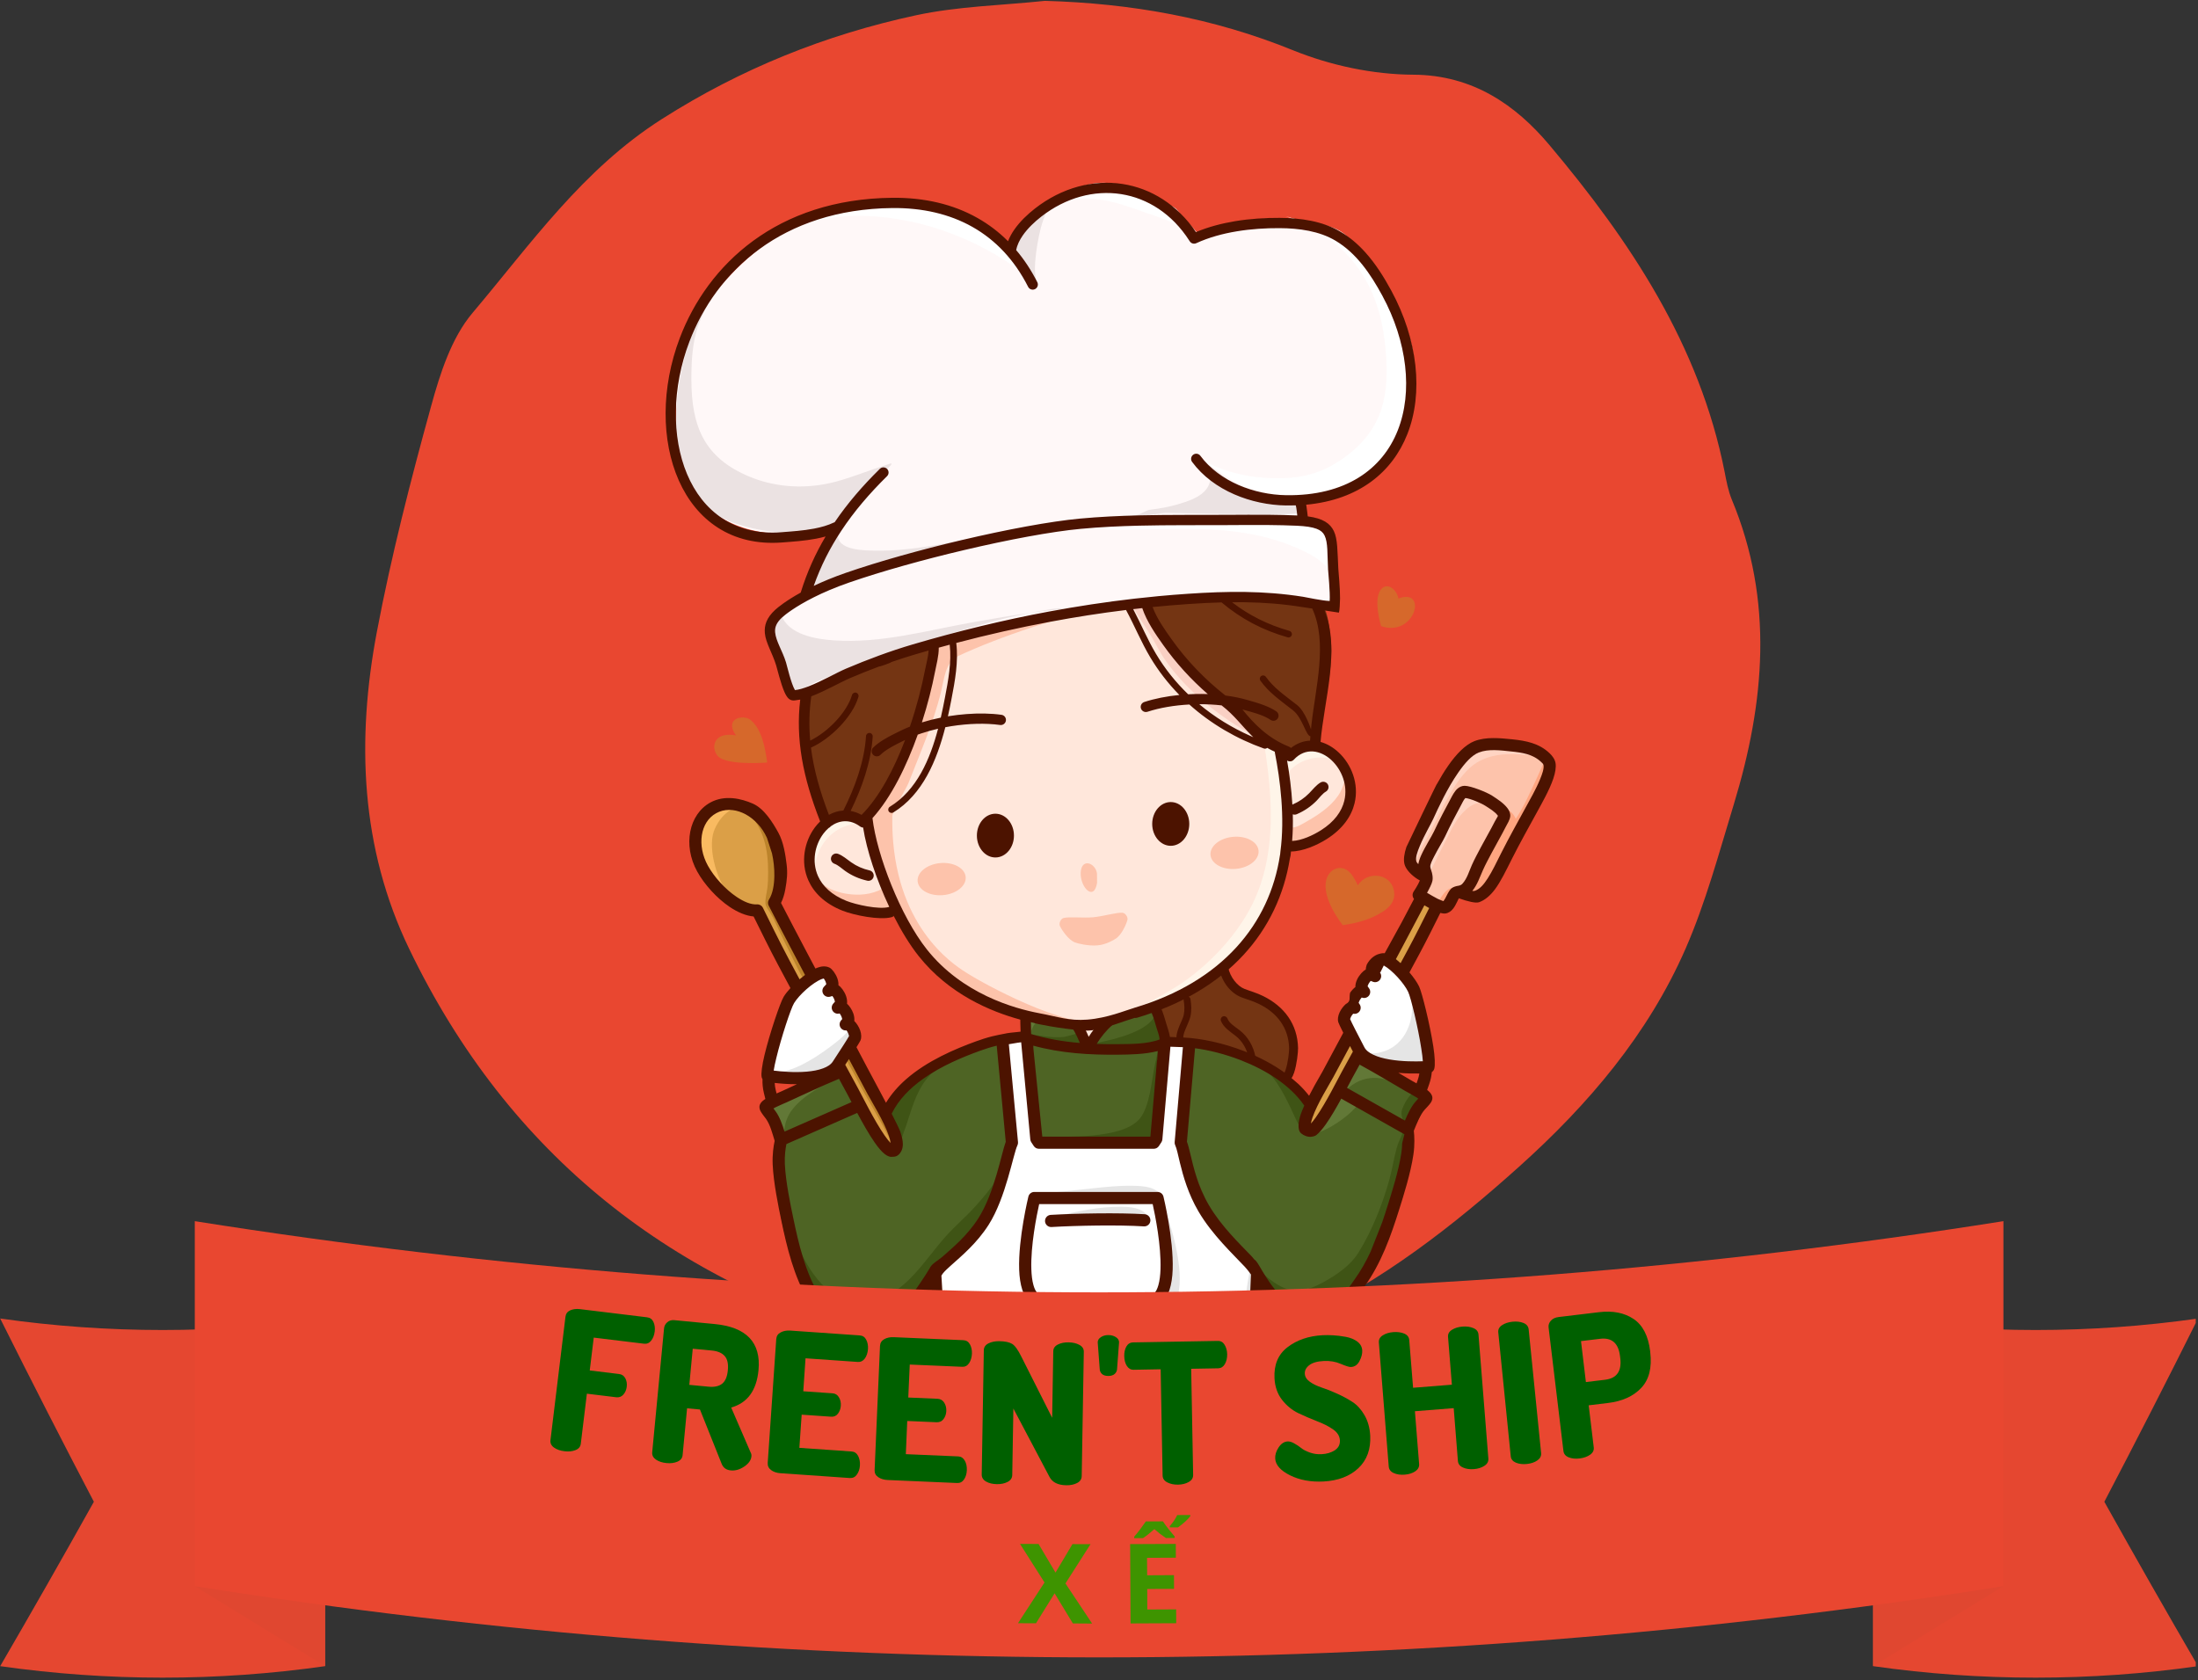 <svg xmlns="http://www.w3.org/2000/svg" xmlns:xlink="http://www.w3.org/1999/xlink" width="654" zoomAndPan="magnify" viewBox="0 0 490.5 375" height="500" preserveAspectRatio="xMidYMid meet" version="1.0"><rect x="0" y="0" width="490.5" height="375" fill="#333333" stroke="none"/><defs><g/><clipPath id="dbfaca48d6"><path d="M 81 0.191 L 393 0.191 L 393 308 L 81 308 Z M 81 0.191 " clip-rule="nonzero"/></clipPath><clipPath id="24fd10fb89"><path d="M 209 223 L 282 223 L 282 308.102 L 209 308.102 Z M 209 223 " clip-rule="nonzero"/></clipPath><clipPath id="72386055b5"><path d="M 231.234 264.566 L 280.641 264.566 L 280.641 308.086 L 231.234 308.086 Z M 231.234 264.566 " clip-rule="nonzero"/></clipPath><clipPath id="0080a93cca"><path d="M 243.137 233.422 C 245.121 230.211 249.07 226.926 252.262 225.348 C 253.281 224.844 255.57 223.75 256.758 223.98 C 257.457 224.117 257.785 225.266 258.051 225.801 C 258.938 227.582 259.918 229.387 260.453 231.309 C 260.531 231.594 260.645 232.117 260.629 232.602 L 260.926 232.547 C 261.508 232.426 262.086 232.332 262.68 232.332 C 263.414 232.336 263.891 232.508 264.195 232.844 L 266.367 232.219 L 264.328 255.738 C 265.266 257.688 265.758 264.078 269.453 270.387 C 273.773 277.762 281.426 283.348 281.367 285.055 C 281.188 290.387 280.941 293.117 280.402 298.477 C 280.363 298.883 280.23 301.301 280.027 303.191 C 269.211 306.676 257.691 308.031 245.734 308.059 L 245.258 308.059 C 233.297 308.031 221.777 306.141 210.965 302.656 C 210.762 300.766 210.629 298.883 210.586 298.477 C 210.152 294.121 209.785 289.805 209.566 285.477 C 209.457 283.285 216.016 280.082 220.305 273.355 C 224.148 267.332 225.703 257.734 226.664 255.738 L 225.023 236.844 L 225.078 236.859 C 225.055 235.84 225.074 234.809 225.004 233.805 C 224.988 233.547 224.77 232.16 224.988 231.996 C 225.336 231.734 226.648 231.766 227.086 231.727 C 227.445 231.691 228.816 231.41 229.082 231.699 C 229.375 232.016 229.355 233.668 229.391 234.109 C 229.5 235.508 229.688 236.898 229.812 238.297 L 230.699 238.566 L 232.113 254.891 L 232.676 255.746 C 234.199 255.746 256.789 255.746 258.316 255.746 L 258.879 254.891 L 260.344 237.988 C 260.035 238.051 259.727 238.062 259.562 237.887 C 259.121 237.422 259.422 235.973 259.488 235.406 C 259.559 234.828 259.637 234.254 259.719 233.676 L 243.398 234.078 C 243.434 234.18 243.465 234.285 243.488 234.383 L 229.891 232.16 C 229.762 230.969 229.25 226.301 229.914 225.586 C 230.496 224.961 233.129 225.379 233.883 225.48 C 234.898 225.613 235.93 225.824 236.844 226.312 C 238.887 227.406 241.984 230.902 243.137 233.422 Z M 243.137 233.422 " clip-rule="nonzero"/></clipPath><clipPath id="55f9ccf65c"><path d="M 153 164 L 347.281 164 L 347.281 304 L 153 304 Z M 153 164 " clip-rule="nonzero"/></clipPath><clipPath id="30905be7b1"><path d="M 0 294 L 490 294 L 490 374.809 L 0 374.809 Z M 0 294 " clip-rule="nonzero"/></clipPath><clipPath id="b0fbff9820"><path d="M 43 272.523 L 448 272.523 L 448 370 L 43 370 Z M 43 272.523 " clip-rule="nonzero"/></clipPath></defs><g clip-path="url(#dbfaca48d6)"><path fill="#e94730" d="M 233.176 0.191 C 252.363 0.734 270.711 3.965 288.578 11.23 C 296.926 14.613 306.402 16.629 315.383 16.672 C 328.695 16.727 338.297 23.492 345.75 32.352 C 363.797 53.797 379.277 77.012 384.867 105.332 C 385.266 107.414 385.668 109.551 386.465 111.496 C 395.879 134.09 393.824 156.781 386.934 179.438 C 383.621 190.297 380.664 201.371 376.145 211.73 C 367.777 230.875 354.398 246.555 338.973 260.398 C 324.172 273.684 308.547 285.824 290.336 294.383 C 273.656 302.207 256.387 308.418 237.965 307.395 C 224.918 306.656 211.859 303.297 199.148 299.848 C 150.234 286.582 113.539 257.883 91.328 211.801 C 80.426 189.188 79.527 165.16 84.105 140.988 C 87.316 124.062 91.605 107.312 96.195 90.688 C 98.195 83.387 100.727 75.43 105.449 69.832 C 118.441 54.465 130.008 37.828 147.688 26.578 C 165.367 15.316 184.191 7.77 204.371 3.418 C 213.762 1.395 223.562 1.203 233.176 0.191 " fill-opacity="1" fill-rule="nonzero"/></g><path fill="#ffe7db" d="M 243.578 227.996 C 242.723 227.984 240.898 228.617 240.703 229.531 C 240.496 230.484 242.176 232.535 243.176 232.363 C 243.953 232.23 244.652 231.289 245.043 230.68 C 245.43 230.09 245.742 229.445 245.984 228.785 L 243.578 227.996 " fill-opacity="1" fill-rule="evenodd"/><path fill="#743513" d="M 263.832 222.816 C 262.75 222.816 261.543 223.426 260.605 223.906 C 259.898 224.266 258.961 224.664 258.504 225.355 C 257.91 226.254 258.805 228.816 259.199 229.723 C 259.484 230.371 259.953 231.801 260.605 232.195 C 261.184 232.543 264.984 232.242 265.945 232.352 C 267.297 232.508 268.574 232.953 269.906 233.215 C 271.207 233.469 272.551 233.465 273.844 233.754 C 274.945 234.004 276.012 234.527 277.059 234.945 C 278.66 235.582 280.137 236.477 281.668 237.262 C 282.895 237.891 284.184 238.375 285.449 238.914 C 286.332 239.289 286.871 239.969 287.648 240.477 C 287.715 240.52 287.809 240.559 287.875 240.492 C 288.586 239.781 288.332 235.578 288.301 234.648 C 288.172 231.082 288.301 228.633 285.531 225.934 C 281.875 222.371 275.293 221.891 273.066 216.832 L 263.832 222.816 " fill-opacity="1" fill-rule="evenodd"/><g clip-path="url(#24fd10fb89)"><path fill="#ffffff" d="M 243.137 233.422 C 245.121 230.211 249.07 226.926 252.262 225.344 C 253.277 224.84 255.57 223.75 256.758 223.98 C 257.457 224.113 257.785 225.266 258.051 225.801 C 258.938 227.582 259.918 229.387 260.453 231.309 C 260.531 231.594 260.645 232.117 260.629 232.602 L 260.926 232.547 C 261.508 232.426 262.086 232.328 262.684 232.332 C 263.414 232.336 263.891 232.508 264.195 232.844 L 266.367 232.219 L 264.328 255.738 C 265.266 257.688 265.758 264.078 269.453 270.387 C 273.773 277.762 281.426 283.348 281.367 285.055 C 281.188 290.387 280.941 293.117 280.406 298.477 C 280.363 298.883 280.23 301.301 280.027 303.191 C 269.215 306.676 257.691 308.031 245.734 308.059 L 245.258 308.059 C 233.301 308.031 221.777 306.141 210.965 302.656 C 210.762 300.766 210.629 298.883 210.59 298.477 C 210.152 294.121 209.785 289.805 209.566 285.477 C 209.457 283.285 216.016 280.082 220.301 273.355 C 224.148 267.332 225.703 257.734 226.664 255.738 L 225.023 236.844 L 225.078 236.859 C 225.055 235.84 225.074 234.809 225.008 233.805 C 224.988 233.547 224.77 232.156 224.988 231.992 C 225.336 231.734 226.648 231.766 227.09 231.723 C 227.445 231.691 228.816 231.41 229.082 231.695 C 229.379 232.016 229.355 233.668 229.391 234.105 C 229.5 235.508 229.688 236.898 229.812 238.297 L 230.699 238.566 L 232.113 254.887 L 232.676 255.746 C 234.199 255.746 256.789 255.746 258.316 255.746 L 258.879 254.887 L 260.344 237.988 C 260.035 238.051 259.727 238.062 259.562 237.887 C 259.121 237.422 259.422 235.973 259.488 235.406 C 259.559 234.828 259.637 234.254 259.719 233.676 L 243.398 234.078 C 243.434 234.18 243.465 234.285 243.492 234.383 L 229.895 232.16 C 229.762 230.965 229.25 226.301 229.914 225.586 C 230.496 224.961 233.129 225.379 233.883 225.477 C 234.898 225.613 235.934 225.824 236.84 226.312 C 238.887 227.406 241.988 230.902 243.137 233.422 " fill-opacity="1" fill-rule="evenodd"/></g><g clip-path="url(#72386055b5)"><g clip-path="url(#0080a93cca)"><path fill="#e5e5e5" d="M 240.836 308.91 C 248.941 307.012 260.805 307.176 270.875 302.559 C 277.727 299.422 277.582 290.652 278.609 285.113 C 278.672 284.781 279.199 281.078 280.016 281.262 C 280.227 281.309 280.25 281.84 280.273 281.988 C 281.285 288.965 279.891 302.434 278.125 309.484 L 248.914 310.59 C 243.477 311.867 237.82 312.148 232.25 311.223 Z M 235.297 292.473 C 242.32 294.5 249.227 296.648 256.5 294.418 C 258.34 293.852 260.336 293.059 261.621 291.555 C 264.863 287.758 262.555 278.312 261.32 273.992 C 261.172 273.469 259.727 268.902 259.289 268.828 C 259.273 268.824 259.258 268.832 259.246 268.844 C 258.996 269.184 259.602 272.492 259.668 272.973 C 260.031 275.523 260.434 278.078 260.578 280.652 C 261.016 288.484 258.414 292.027 250.5 292.344 Z M 235.137 271.609 C 240.051 270.41 245.172 269.27 250.254 269.316 C 251.84 269.332 253.754 269.48 255.129 270.375 C 255.469 270.598 257.031 272.449 255.965 272.508 Z M 231.258 266.48 C 235.398 266.145 239.523 265.66 243.656 265.227 C 246.656 264.914 249.691 264.574 252.715 264.637 C 254.934 264.68 258.621 264.77 259.285 267.484 L 231.258 266.48 " fill-opacity="1" fill-rule="evenodd"/></g></g><path fill="#4e6424" d="M 223.195 232.711 C 220.629 232.062 218.93 232.719 216.477 233.473 C 215.277 233.844 214.043 234.055 212.875 234.512 C 211.227 235.152 209.758 236.395 208.285 237.348 C 207.34 237.957 206.254 238.316 205.336 238.98 C 203.953 239.988 202.824 241.328 201.625 242.527 C 200.617 243.531 199.426 244.465 198.785 245.742 C 197.805 247.703 200.562 255.875 199.223 256.324 C 197.992 256.73 196.824 255.555 196.164 254.633 C 195.402 253.566 195.27 252.188 194.746 251.035 C 193.727 248.793 190.242 240.504 188.793 239.418 C 186.816 237.938 181.332 242.109 179.348 242.855 C 178.086 243.324 172.66 244.945 172.191 246.344 L 172.191 246.562 C 172.191 248.137 173.293 249.219 173.668 250.707 C 174.168 252.699 173.672 255.035 173.832 257.086 C 174.074 260.258 173.785 263.457 174.051 266.629 C 174.266 269.211 174.785 272.129 175.414 274.645 C 176.242 277.953 177.883 281.039 179.457 284.027 C 182.086 289.02 184.586 294.48 189.121 297.879 C 189.859 298.43 191.188 298.422 192.07 298.422 C 196.355 298.422 198.516 296.996 201.461 293.785 C 203.816 291.223 205.523 288.086 207.688 285.336 C 209.207 283.402 211.406 282.215 213.039 280.371 C 214.906 278.258 216.855 275.883 218.387 273.5 C 220.18 270.719 221.121 267.27 222.375 264.23 C 224.07 260.125 226.367 255.609 225.543 251.09 C 225.484 250.781 225.441 250.172 225.215 249.941 Z M 265.395 232.695 C 264.121 236.676 265.094 240.508 264.555 244.527 C 263.918 249.324 261.844 254.027 264.359 258.633 C 265.254 260.27 266.496 261.699 267.176 263.465 C 268.449 266.773 269.547 270.078 271.52 273.031 C 272.59 274.637 273.984 276.48 275.371 277.863 C 276.777 279.266 279.043 280.562 279.965 282.398 C 280.754 283.98 282.191 285.512 283.469 286.789 C 284.328 287.648 284.676 289.133 285.441 290.094 C 287.449 292.598 292.23 295.555 295.684 294.227 C 297.352 293.586 298.805 292.398 300.109 291.227 C 305.855 286.062 308.109 279.039 310.477 271.945 C 312.145 266.945 314.039 261.719 314.625 256.461 C 314.91 253.887 315.133 251.188 315.957 248.719 C 316.297 247.703 316.875 246.914 317.391 246.059 C 317.559 245.777 318.031 245.664 318.031 245.367 C 318.031 245.273 318.055 245.145 317.98 245.07 C 317.395 244.484 316.395 244.184 315.711 243.738 C 314.352 242.863 312.98 241.879 311.664 240.93 C 310.867 240.355 303.777 236.039 302.973 236.441 C 301.102 237.375 300.094 241.555 299.367 243.297 C 298.438 245.52 297.039 247.617 295.812 249.656 C 295.273 250.555 293.383 253.434 292.258 253.059 C 290.945 252.621 290.387 250.207 290.727 249.016 C 291.027 247.965 292.156 247.188 291.91 245.957 C 291.559 244.199 287.152 240.867 285.691 239.992 C 283.5 238.68 280.469 236.555 278.035 235.949 C 277.102 235.715 274.066 235.758 273.594 234.812 Z M 246.582 228.262 C 245.586 228.207 244.246 233.859 243.277 233.859 C 241.898 233.859 242.336 230.609 239.688 228.324 C 237.113 226.102 231.449 224.848 230.117 224.656 C 228.898 224.484 230.066 232.211 228.832 232.211 C 228.793 232.211 230.035 239.02 230.02 239.055 C 229.727 239.633 230.352 244.113 230.414 244.875 C 230.617 247.277 229.98 251.129 231.066 253.293 C 231.496 254.152 233.738 254.562 234.547 254.707 C 235.328 254.848 236.102 254.797 236.895 254.848 C 239.969 255.055 243.039 254.977 246.117 255.102 C 249.098 255.227 252.18 255.488 255.141 255.047 C 255.738 254.957 257.449 254.945 257.914 254.48 C 258.027 254.367 258.199 250.395 258.227 250.016 C 258.359 248.008 258.465 246.008 258.562 244 C 258.676 241.797 260.074 235.621 260.074 233.402 L 256.906 223.473 L 246.582 228.262 " fill-opacity="1" fill-rule="evenodd"/><path fill="#3f5415" d="M 174.309 257.234 C 173.285 267.789 179.789 294.215 195.133 290.277 C 202.293 288.438 206.457 281.074 211.023 275.961 C 213.137 273.594 215.586 271.551 217.699 269.184 C 219.754 266.883 221.789 264.512 223.219 261.77 C 223.727 260.801 224.152 259.801 224.582 258.797 C 224.758 258.387 224.914 257.969 225.09 257.559 C 225.09 257.555 225.262 257.152 225.258 257.367 C 225.18 260.707 222.332 265.602 220.703 268.461 C 218.777 271.836 216.715 275.207 214.203 278.188 C 212.715 279.953 210.969 281.488 209.523 283.289 C 204.699 289.301 198.027 302.062 188.418 298.258 C 186.762 297.602 185.41 296.277 184.383 294.852 C 182.473 292.203 181.754 289.047 180.262 286.191 C 179.16 284.082 177.359 282.645 176.523 280.258 C 174.875 275.543 173.973 270.09 173.238 265.16 Z M 275.395 277.664 C 276.074 279.703 278.59 281.344 280.105 282.727 C 286.383 288.477 289.32 289.871 296.734 285.344 C 299.254 283.805 301.637 282.008 303.207 279.465 C 306.211 274.605 308.527 268.742 310.051 263.254 C 310.707 260.898 311.043 258.465 311.711 256.113 C 312.172 254.492 313.117 252.965 313.504 251.34 C 313.637 250.785 312.551 249.387 312.785 248.051 C 313.059 246.496 315.738 241.629 317.605 244.117 C 319.145 246.168 315.996 250.492 315.219 252.375 C 314.75 253.504 314.484 254.68 314.266 255.875 C 313.629 259.32 313.391 262.836 312.57 266.25 C 311.156 272.125 306.754 280.922 303.566 286.102 C 301.59 289.309 299.289 293.891 295.238 294.832 C 291.523 295.695 286.77 294.309 284.105 291.594 C 283 290.469 282.199 288.977 281.445 287.605 C 280.664 286.176 280.375 284.473 279.422 283.145 C 278.691 282.133 277.57 281.484 276.633 280.676 C 275.34 279.559 274.148 278.324 273.027 277.035 Z M 200.547 256.25 C 200.996 254.445 201.723 252.684 202.312 250.922 C 203.418 247.598 204.324 244.152 206.422 241.277 C 207.234 240.164 208.203 239.172 209.309 238.352 C 209.73 238.035 210.367 237.789 210.73 237.406 C 210.789 237.344 210.555 237.445 210.473 237.477 C 210.305 237.543 210.215 237.582 210.043 237.656 C 209.699 237.809 209.359 237.973 209.023 238.145 C 207.969 238.676 206.934 239.242 205.926 239.859 C 202.523 241.945 199.742 244.68 197.711 248.117 Z M 231.691 253.652 C 237.129 253.652 250.625 254.418 254.43 249.547 C 256.578 246.797 256.949 241.402 257.66 237.949 C 257.75 237.523 258.516 233.742 258.734 233.688 C 258.891 233.645 259.105 235.09 259.156 235.613 C 259.34 237.5 259.328 239.367 259.184 241.262 C 259.051 242.965 258.828 244.66 258.711 246.367 C 258.562 248.484 258.926 252.566 257.41 254.266 C 256.137 255.695 253.148 255.141 251.457 255.312 C 250.426 255.418 249.422 255.688 248.391 255.789 C 243.223 256.293 237.652 256.434 232.574 255.32 Z M 280.324 237.355 C 284.098 239.238 286.266 243.676 288.039 247.301 C 288.324 247.883 290.086 252.027 290.617 252.203 C 290.637 252.211 291.082 250.773 291.363 249.941 C 291.629 249.148 292.797 246.426 292.418 245.664 C 292.086 245.004 289.734 243.59 289.07 243.047 C 288.203 242.344 287.445 241.523 286.609 240.789 C 284.82 239.215 282.828 237.656 280.863 236.309 Z M 260.473 232.715 C 259.926 232.934 259.43 233.277 258.879 233.496 C 257.094 234.215 255.215 234.492 253.297 234.469 C 251.695 234.449 250.086 234.383 248.488 234.258 C 246.887 234.133 245.27 234.016 243.684 233.781 C 243.551 233.762 242.293 233.656 242.301 233.395 C 242.309 233.207 243.211 233.09 243.324 233.066 C 244.637 232.789 245.949 232.516 247.254 232.211 C 249.059 231.789 252.23 230.934 254.672 229.555 C 256.375 228.59 257.723 227.371 258 225.863 Z M 228.965 230.625 C 231.758 231.102 234.594 231.688 237.445 231.418 C 237.996 231.363 241.402 230.344 241.445 230.355 C 242.141 230.523 242.266 232.465 241.656 232.906 C 240.426 233.793 238.23 233.871 236.797 233.641 L 228.965 230.625 " fill-opacity="1" fill-rule="evenodd"/><path fill="#627837" d="M 187.672 240.148 C 183.906 242.07 179.168 244.398 176.621 247.875 C 175.738 249.082 175.25 250.496 175.039 251.969 C 174.953 252.57 174.93 253.172 174.883 253.777 C 174.883 253.805 174.887 254.016 174.812 254.008 C 174.594 253.984 174.332 253.344 174.254 253.195 C 173.824 252.395 173.41 251.586 173.027 250.766 C 172.531 249.703 172.023 248.645 171.57 247.562 C 171.445 247.258 171.137 246.766 171.312 246.43 C 171.641 245.777 173.773 244.992 174.438 244.668 Z M 292.133 253.117 C 295.023 253.117 299.254 250.223 301.285 248.379 C 301.48 248.203 303.438 246.355 303.324 246.039 C 303.098 245.41 299.945 244.16 299.227 243.859 Z M 300.297 243.301 C 300.797 242.918 301.246 242.488 301.766 242.133 C 303.73 240.785 305.973 240.277 308.32 240.699 C 309.406 240.895 310.445 241.254 311.441 241.723 C 311.793 241.887 312.133 242.074 312.473 242.262 C 312.613 242.34 312.758 242.418 312.902 242.496 C 312.957 242.523 313.086 242.637 313.074 242.57 C 313.066 242.496 312.789 242.348 312.738 242.312 C 312.332 242.023 311.914 241.754 311.5 241.473 C 309.984 240.449 308.535 239.324 306.957 238.391 C 305.602 237.586 304.082 236.918 302.547 236.523 Z M 244.934 231.816 C 245.598 231.25 246.191 230.602 246.859 230.031 C 248.684 228.461 250.602 226.684 252.879 225.863 C 254.039 225.445 255.32 225.609 256.543 225.438 C 256.695 225.418 257.816 225.352 257.895 225.246 C 257.973 225.141 257.473 224.91 257.426 224.887 C 256.883 224.633 256.277 224.477 255.684 224.379 C 253.754 224.059 251.727 224.574 250.043 225.52 Z M 229.828 231.383 C 230.211 229.234 230.992 227.562 233.387 227.234 C 234.371 227.098 235.367 227.18 236.344 227.324 C 236.793 227.391 237.234 227.516 237.68 227.57 C 237.711 227.57 237.77 227.586 237.773 227.555 C 237.777 227.438 235.938 226.625 235.691 226.52 C 234.109 225.848 230.309 224.227 228.562 225.195 L 229.828 231.383 " fill-opacity="1" fill-rule="evenodd"/><path fill="#db9f47" d="M 321.375 199.906 C 321.375 199.906 317.559 207.656 315.488 211.484 C 310.516 220.668 305.617 229.887 300.566 239.035 C 299.297 241.336 294.371 251.355 292.191 251.75 C 291.785 251.824 291.512 251.609 291.312 251.281 C 290.008 249.137 294.918 241.441 296.293 238.91 C 301.523 229.312 306.5 219.59 311.676 209.957 C 313.754 206.086 317.879 198.211 317.879 198.211 L 321.375 199.906 " fill-opacity="1" fill-rule="evenodd"/><path fill="#fdc3ab" d="M 322.262 196.891 C 330.309 203.004 332.566 197.383 336.219 190.125 C 338.016 186.559 339.996 183.066 341.906 179.559 C 343.039 177.473 346.176 172.148 345.785 169.723 C 345.691 169.141 345.285 168.664 344.875 168.27 C 342.742 166.238 340.098 165.809 337.281 165.52 C 334.801 165.266 331.902 164.91 329.512 165.836 C 325.02 167.578 320.516 177.094 318.586 181.367 C 317.719 183.285 314.098 189.055 314.711 191.645 C 315.324 194.23 322.262 196.891 322.262 196.891 " fill-opacity="1" fill-rule="evenodd"/><path fill="#fdc3ab" d="M 316.566 198.906 C 317.699 199.473 321.18 201.832 322.355 201.684 C 323.484 201.539 323.988 199.219 324.707 198.52 C 325.203 198.039 326.379 198.34 327.32 197.324 C 328.48 196.07 329.012 194.27 329.695 192.742 C 330.262 191.48 330.938 190.25 331.586 189.02 C 332.637 187.027 333.781 185.09 334.801 183.082 C 335.094 182.5 335.59 181.887 335.656 181.219 C 335.688 180.902 335.496 180.605 335.312 180.363 C 334.527 179.324 333.316 178.594 332.242 177.891 C 331.148 177.172 328.039 175.91 326.84 175.898 C 325.961 175.891 325.312 177.328 325.043 177.82 C 323.707 180.281 322.41 182.758 321.223 185.301 C 320.5 186.852 317.758 190.926 317.797 192.594 C 317.816 193.309 318.488 194.527 318.301 195.492 C 318.098 196.543 316.566 198.906 316.566 198.906 " fill-opacity="1" fill-rule="evenodd"/><path fill="#db9f47" d="M 169.23 203.426 C 165.062 203.656 159.465 198.562 156.988 194.074 C 154.129 188.898 155.199 182.828 159.383 180.523 C 163.562 178.219 169.273 180.555 172.133 185.727 C 174.531 190.066 175.301 198.047 172.949 201.727 C 173.77 203.312 177.074 209.691 178.969 213.27 C 184.328 223.371 189.484 233.574 194.902 243.645 C 196.332 246.297 201.426 254.375 200.047 256.613 C 199.836 256.953 199.551 257.18 199.125 257.098 C 196.848 256.672 191.75 246.164 190.434 243.75 C 185.195 234.152 180.125 224.48 174.973 214.848 C 173.215 211.559 170.25 205.512 169.23 203.426 " fill-opacity="1" fill-rule="evenodd"/><path fill="#ffffff" d="M 187.168 237.895 C 184.133 242.535 171.473 240.34 171.473 240.34 C 171.027 238.109 175.145 225.176 176.23 223.398 C 177.461 221.379 180.82 218.34 183.098 217.473 C 183.609 217.277 184.207 217.152 184.715 217.418 C 185.297 217.73 186.199 219.598 185.895 220.301 C 185.773 220.582 185.473 220.953 185.074 221.371 C 185.574 221.184 186.148 221.074 186.641 221.336 C 187.227 221.645 188.129 223.512 187.824 224.215 C 187.719 224.461 187.477 224.773 187.152 225.125 C 187.523 225.043 187.914 225.043 188.258 225.227 C 188.844 225.535 189.746 227.402 189.441 228.105 C 189.352 228.316 189.164 228.574 188.914 228.859 C 189.211 228.828 189.512 228.855 189.785 229 C 190.371 229.312 191.273 231.18 190.969 231.883 C 190.773 232.332 189.113 234.914 187.168 237.895 " fill-opacity="1" fill-rule="evenodd"/><path fill="#ffffff" d="M 303.215 233.488 C 305.742 238.355 318.723 237.297 318.723 237.297 C 319.391 235.125 316.324 221.785 315.426 219.906 C 314.402 217.773 311.367 214.41 309.191 213.316 C 308.699 213.074 308.121 212.887 307.59 213.102 C 306.973 213.352 305.891 215.117 306.121 215.848 C 306.215 216.141 306.477 216.543 306.832 216.996 C 306.352 216.762 305.793 216.594 305.277 216.805 C 304.66 217.055 303.574 218.82 303.809 219.551 C 303.887 219.805 304.098 220.141 304.383 220.523 C 304.02 220.406 303.637 220.367 303.273 220.512 C 302.656 220.762 301.57 222.527 301.805 223.258 C 301.871 223.477 302.031 223.75 302.254 224.062 C 301.961 224 301.66 223.996 301.371 224.113 C 300.758 224.363 299.672 226.129 299.902 226.859 C 300.059 227.34 301.52 230.219 303.215 233.488 " fill-opacity="1" fill-rule="evenodd"/><path fill="#e5e5e5" d="M 173.57 239.18 C 177.5 239.305 183.629 234.957 186.559 232.629 C 187.562 231.832 188.535 230.973 189.379 230.008 C 189.461 229.914 190.059 228.965 190.203 228.988 C 190.438 229.031 190.371 230.148 190.363 230.285 C 190.293 231.715 189.77 233.043 189.121 234.301 C 186.992 238.43 185.141 240.75 180.266 240.414 Z M 303.965 234.953 C 309.012 235.793 313.137 233.273 314.629 228.305 C 315.117 226.668 315.227 224.891 315.164 223.195 C 315.141 222.609 315.09 222.031 315.016 221.449 C 314.98 221.172 314.941 220.891 314.879 220.617 C 314.859 220.527 314.77 220.273 314.824 220.348 C 315.215 220.891 315.859 223.477 316.105 224.219 C 317.148 227.348 318.137 230.562 318.742 233.805 C 318.922 234.754 319.531 237.297 318.648 238.043 C 317.59 238.945 312.152 238.523 310.711 238.312 L 303.965 234.953 " fill-opacity="1" fill-rule="evenodd"/><path fill="#f9ba61" d="M 163.293 200.129 C 160.129 197.449 157.898 189.5 159.289 185.574 C 159.906 183.828 161.051 182.156 162.582 181.082 C 163.125 180.703 163.727 180.402 164.348 180.176 C 164.449 180.141 165.32 179.816 165.301 179.809 C 164.207 179.262 161.023 179.84 159.984 180.332 C 157.156 181.672 154.957 184.402 154.77 187.59 C 154.738 188.184 154.941 188.688 154.957 189.266 C 154.988 190.492 154.945 191.449 155.379 192.637 C 155.859 193.941 156.73 196.242 158.215 196.781 L 163.293 200.129 " fill-opacity="1" fill-rule="evenodd"/><path fill="#bc832b" d="M 188.758 235.715 C 189.016 237.207 190.07 238.574 190.73 239.906 C 192.551 243.582 194.727 247.051 196.691 250.652 C 197.332 251.828 197.98 252.996 198.57 254.199 C 198.691 254.449 199.113 255.352 199.191 255.332 C 199.273 255.316 199.207 254.934 199.203 254.895 C 199.145 254.41 199.051 253.926 198.957 253.445 C 198.578 251.449 198.078 249.457 197.379 247.551 C 196.727 245.754 195.91 244.035 194.945 242.387 C 193.422 239.781 191.574 237.41 189.855 234.93 Z M 172.527 204.844 C 172.273 204.414 172.02 203.984 171.773 203.555 C 171.449 202.992 170.906 202.402 170.832 201.738 C 170.715 200.637 171.078 199.43 171.223 198.348 C 171.387 197.125 171.41 195.891 171.414 194.66 C 171.426 189.656 170.473 184.895 166.828 181.258 L 171.25 183.426 C 173.664 186.441 175.184 190.75 174.996 194.613 C 174.898 196.527 174.121 198.297 173.945 200.191 C 173.801 201.734 174.371 203.09 174.82 204.484 C 175.656 205.992 176.492 207.5 177.332 209.004 C 178.281 210.699 179.16 212.434 180.105 214.133 C 180.5 214.848 181.043 215.543 181.379 216.289 C 181.691 216.988 180.738 217.859 180.289 218.273 C 180.152 218.402 179.816 218.797 179.59 218.73 C 179.281 218.637 179.02 217.996 178.875 217.75 C 178.273 216.727 177.773 215.652 177.246 214.586 C 175.766 211.582 174.262 208.617 172.879 205.562 C 172.773 205.324 172.652 205.082 172.527 204.844 " fill-opacity="1" fill-rule="evenodd"/><path fill="#ffd4c3" d="M 319.082 194.84 C 319.293 194.121 319.711 193.449 320.039 192.781 C 320.715 191.41 321.383 190.039 322.09 188.688 C 323.391 186.199 324.469 183.477 326.414 181.41 C 327.344 180.422 328.469 179.48 329.84 179.23 C 330.328 179.141 330.797 179.184 331.277 179.281 C 331.344 179.297 332.004 179.48 332 179.402 C 331.977 179.016 331.094 178.504 330.824 178.316 C 329.906 177.691 326.871 176.461 325.816 177.461 C 324.324 178.883 323.277 180.91 322.203 182.637 C 320.352 185.629 318.508 188.68 317.113 191.918 L 319.082 194.84 " fill-opacity="1" fill-rule="evenodd"/><path fill="#ffd4c3" d="M 315.836 192.496 C 316.688 190.031 318.102 187.77 319.293 185.461 C 321.719 180.746 325.055 172.855 329.641 170.141 C 332.512 168.438 335.652 168.176 338.906 168.34 C 340.109 168.402 341.312 168.52 342.508 168.66 C 342.684 168.68 343.574 168.828 343.562 168.664 C 343.551 168.43 342.875 168.172 342.723 168.098 C 341.922 167.703 341.074 167.418 340.219 167.172 C 336.652 166.152 332.824 165.609 329.293 167.055 C 325.785 168.488 323.555 171.375 321.59 174.48 C 318.832 178.844 316.379 183.969 314.551 188.812 L 315.836 192.496 " fill-opacity="1" fill-rule="evenodd"/><path fill="#ffa580" d="M 331.188 198.484 C 331.188 198.047 331.57 197.598 331.773 197.23 C 332.25 196.371 332.715 195.508 333.195 194.652 C 333.703 193.742 334.223 192.836 334.707 191.914 C 335.129 191.102 335.535 190.285 335.926 189.461 C 336.215 188.852 336.492 188.234 336.758 187.613 C 337.043 186.945 337.297 186.258 337.609 185.598 C 338.18 184.398 338.82 183.789 338.113 182.441 C 337.961 182.148 337.773 181.863 337.562 181.613 C 337.273 181.27 336.859 180.875 336.41 180.754 C 336.023 180.648 335.461 181.867 335.328 182.105 C 334.309 183.941 333.348 185.812 332.426 187.699 C 330.934 190.75 329.438 193.789 327.914 196.824 C 327.547 197.562 327.191 198.305 326.84 199.051 C 326.762 199.215 326.512 199.582 326.59 199.777 C 326.66 199.969 327.086 199.973 327.246 199.988 C 327.895 200.059 328.551 200.082 329.199 200 L 331.188 198.484 " fill-opacity="1" fill-rule="evenodd"/><path fill="#ffa580" d="M 337.516 183.781 C 339.754 180.848 341.352 177.023 342.945 173.691 C 343.148 173.273 344.707 169.625 344.902 169.492 C 344.973 169.445 345.016 170.164 345.016 170.184 C 345.039 170.703 345.023 171.223 344.977 171.742 C 344.832 173.371 344.461 174.961 343.832 176.473 C 341.957 180.996 338.875 184.754 336.203 188.801 L 337.516 183.781 " fill-opacity="1" fill-rule="evenodd"/><path fill="#ffa580" d="M 321.004 201.223 C 321.852 199.836 322.703 198.238 324.48 198.023 C 324.789 197.988 325.102 197.969 325.414 197.961 C 325.484 197.961 325.699 197.922 325.75 197.988 C 325.84 198.109 325.336 198.973 325.27 199.09 C 324.586 200.281 323.727 201.246 322.648 202.082 L 321.004 201.223 " fill-opacity="1" fill-rule="evenodd"/><g clip-path="url(#55f9ccf65c)"><path fill="#4c1300" d="M 248.73 225.465 C 248.898 225.355 251.027 223.598 252.84 222.934 C 254.832 222.207 256.516 222.574 256.426 222.609 C 256.824 222.672 257.203 222.805 257.539 223.012 C 258.051 223.324 258.523 223.895 258.91 224.625 C 259.578 225.891 260.023 227.691 260.316 228.617 C 260.602 229.512 260.926 230.473 261.082 231.43 C 261.262 231.426 261.441 231.43 261.621 231.445 C 262.973 231.555 263.172 231.504 264.188 231.555 C 268.086 231.75 272.957 232.766 277.691 234.609 C 281.027 235.906 284.293 237.613 287.117 239.719 C 287.594 240.074 289.398 241.598 289.738 241.918 C 290.613 242.746 291.414 243.625 292.133 244.551 L 293.34 242.277 C 293.34 242.277 294.746 239.836 295.141 239.113 C 295.434 238.574 298.902 232.113 299.762 230.492 C 299.141 229.25 298.723 228.371 298.645 228.121 C 298.477 227.598 298.559 226.754 298.945 225.926 C 299.281 225.203 299.828 224.52 300.312 224.094 C 301.582 223.402 300.988 222.789 301.285 221.555 C 301.652 221.016 302.094 220.555 302.461 220.293 C 302.449 219.805 302.566 219.207 302.844 218.613 C 303.32 217.59 304.219 216.637 304.773 216.402 C 304.789 216.055 304.863 215.66 305.012 215.258 C 306.527 212.465 309.012 212.73 309.012 212.73 C 309.012 212.73 312.336 206.719 312.805 205.832 C 312.984 205.488 315.293 201.109 315.547 200.625 C 315.422 200.477 315.328 200.297 315.277 200.105 C 315.176 199.734 315.234 199.336 315.445 199.012 C 315.445 199.012 316.457 197.504 316.852 196.504 C 316.414 196.254 316.059 196.027 315.82 195.848 C 314.551 194.91 313.648 193.816 313.406 192.797 C 313.176 191.832 313.355 190.5 313.84 189.055 C 313.852 189.027 320.848 174.355 320.641 175.012 C 321.418 173.605 322.27 172.184 323.172 170.891 C 324.984 168.277 327.031 166.18 329.023 165.406 C 331.609 164.402 334.742 164.723 337.426 164.996 C 340.543 165.316 343.453 165.863 345.816 168.117 C 346.438 168.711 346.992 169.457 347.133 170.328 C 347.277 171.227 347.082 172.449 346.629 173.785 C 345.746 176.391 343.926 179.531 343.113 181.035 C 341.211 184.531 339.242 188.012 337.453 191.566 C 336.094 194.262 334.918 196.73 333.59 198.504 C 332.551 199.883 331.406 200.867 330.086 201.348 C 329.34 201.621 327.594 201.203 325.559 200.48 C 325.445 200.648 325.355 200.883 325.238 201.121 C 324.965 201.676 324.672 202.27 324.336 202.719 C 323.844 203.379 323.227 203.781 322.551 203.867 C 322.262 203.906 321.871 203.863 321.418 203.746 C 320.27 206.066 318.156 210.293 316.707 212.973 C 315.98 214.32 315.254 215.672 314.527 217.02 C 315.457 218.121 316.242 219.242 316.684 220.16 C 317.332 221.512 319.105 228.645 319.859 233.574 C 320.215 235.906 320.289 237.797 320.062 238.539 C 319.969 238.844 319.773 239.098 319.52 239.266 C 319.441 240.156 319.25 241.055 318.938 241.938 L 318.477 243.254 C 318.59 243.34 318.695 243.422 318.789 243.504 C 319.363 243.996 319.598 244.523 319.637 244.852 C 319.672 245.109 319.633 245.547 319.336 246.023 C 319.008 246.547 318.125 247.434 317.926 247.66 C 316.867 248.848 316.133 250.855 315.504 252.363 C 315.637 253.531 315.738 255.449 315.41 257.688 C 314.816 261.77 313.184 266.938 312.289 269.777 C 310.367 275.906 308.234 281.938 304.453 287.191 C 303.832 288.055 303.121 289 302.344 289.906 C 301.777 290.641 301.18 291.336 300.559 291.965 L 300.559 291.969 C 299.129 293.422 297.559 294.559 295.871 295.219 C 294.094 295.918 292.184 296.102 290.148 295.586 L 290.137 295.582 C 290.004 295.551 289.871 295.512 289.734 295.473 C 286.965 294.645 284.203 292.055 281.699 288.605 C 281.531 291.613 281.297 294.102 280.918 297.895 C 280.883 298.242 280.648 302.922 280.648 302.922 L 280.633 303.078 L 277.812 303.996 C 277.812 303.996 277.969 300.453 277.988 300.234 C 278.105 298.965 278.184 297.914 278.211 297.625 C 278.738 292.352 278.984 289.637 279.164 284.438 C 279.035 284.258 278.422 283.402 277.801 282.73 C 275.25 279.992 270.52 275.613 267.441 270.355 C 265.145 266.434 264.035 262.488 263.312 259.523 C 262.875 257.734 262.613 256.336 262.266 255.609 C 262.156 255.391 262.113 255.145 262.133 254.906 L 263.973 233.703 C 263.332 233.672 261.293 233.602 261.184 233.605 L 259.391 254.285 C 259.371 254.512 259.297 254.727 259.176 254.914 L 258.613 255.77 C 258.363 256.152 257.934 256.383 257.477 256.383 C 255.949 256.383 233.359 256.383 231.836 256.383 C 231.379 256.383 230.949 256.152 230.699 255.77 L 230.137 254.914 C 230.012 254.727 229.938 254.512 229.918 254.285 L 227.883 232.613 C 227.645 232.637 227.387 232.664 227.16 232.703 C 226.508 232.809 225.797 232.941 225.129 233.047 L 227.176 254.906 C 227.199 255.145 227.152 255.391 227.047 255.609 C 226.082 257.621 224.484 267.289 220.609 273.367 C 217.957 277.523 214.477 280.387 212.133 282.492 C 211.434 283.117 210.848 283.664 210.445 284.156 C 210.324 284.305 210.227 284.441 210.152 284.574 C 210.125 284.617 210.094 284.695 210.086 284.719 C 210.305 289.016 210.668 293.301 211.102 297.625 C 211.129 297.906 211.203 298.898 211.312 300.109 C 211.336 300.371 211.527 302.383 211.527 302.383 L 208.711 301.48 C 208.711 301.48 208.707 301.43 208.703 301.402 C 208.539 299.754 208.43 298.25 208.395 297.895 C 208.168 295.602 207.852 291.441 207.602 287.867 C 206.348 289.723 205.023 291.527 203.66 293.148 C 200.605 296.785 197.305 299.473 194.207 300.07 L 194.004 300.109 C 189.832 300.828 186.418 298.801 183.742 295.445 C 183.406 295.195 183.137 294.883 182.902 294.527 C 182.648 294.133 182.461 293.672 182.211 293.266 C 181.531 292.293 180.922 291.285 180.391 290.367 C 177.152 284.762 175.633 278.547 174.332 272.262 C 173.727 269.344 172.617 264.039 172.43 259.918 C 172.328 257.66 172.621 255.762 172.871 254.613 C 172.395 253.051 171.863 250.977 170.93 249.688 C 170.754 249.449 169.965 248.477 169.688 247.922 C 169.441 247.418 169.449 246.98 169.508 246.727 C 169.582 246.406 169.867 245.902 170.488 245.469 C 170.578 245.402 170.684 245.336 170.797 245.27 L 170.461 243.898 C 170.215 242.875 170.117 241.852 170.16 240.848 C 170.066 240.707 170 240.547 169.965 240.375 C 169.812 239.617 170.055 237.758 170.598 235.484 C 171.758 230.656 174.098 223.742 174.883 222.457 C 175.242 221.867 175.77 221.199 176.395 220.516 C 175.457 218.762 174.52 217.004 173.582 215.25 C 171.992 212.281 169.418 207.074 168.172 204.535 C 166.488 204.387 164.648 203.617 162.871 202.426 C 159.949 200.465 157.172 197.371 155.59 194.508 C 152.328 188.617 153.746 181.738 158.508 179.109 C 161.754 177.32 165.484 178.238 168.012 179.355 C 170.543 180.473 172.43 183.543 173.684 185.812 C 174.879 187.969 175.285 190.852 175.547 192.969 C 175.77 194.805 175.641 196.336 175.242 198.512 C 175.039 199.625 174.723 200.648 174.289 201.516 C 175.453 203.758 178.277 209.199 179.977 212.395 C 180.645 213.648 181.305 214.902 181.965 216.156 C 182.121 216.086 182.273 216.02 182.422 215.965 C 183.289 215.633 184.297 215.523 185.156 215.977 C 185.688 216.258 186.496 217.301 186.875 218.383 C 187.062 218.922 187.133 219.453 187.105 219.902 C 187.633 220.191 188.434 221.227 188.805 222.297 C 189.02 222.91 189.082 223.52 189.016 224.004 C 189.516 224.438 190.117 225.301 190.426 226.188 C 190.637 226.789 190.699 227.387 190.641 227.863 C 191.117 228.32 191.664 229.129 191.953 229.961 C 192.254 230.82 192.254 231.668 192.035 232.172 C 191.953 232.363 191.625 232.918 191.129 233.715 C 192.715 236.734 194.309 239.75 195.93 242.75 C 196.031 242.941 196.805 244.379 197.715 246.113 C 198.906 244.145 200.445 242.402 202.191 240.871 C 206.93 236.711 213.199 234.074 217.832 232.395 C 218.867 232.02 220.117 231.609 221.383 231.289 C 221.719 231.207 223.742 230.754 224.762 230.586 C 225.664 230.434 226.668 230.383 227.488 230.273 C 227.578 230.262 227.664 230.25 227.75 230.242 C 227.727 229.242 227.656 227.844 227.707 226.801 C 227.73 226.312 227.555 223.879 228.562 223.473 C 229.57 223.066 232.336 224.082 233.762 224.371 C 234.742 224.566 237.801 225.316 239.797 226.82 C 241.676 228.238 242.508 230.387 242.949 231.391 C 244.457 228.992 246.402 227.008 248.73 225.465 Z M 222.426 233.375 C 221.082 233.684 219.715 234.145 218.609 234.543 C 214.926 235.879 210.145 237.832 206.035 240.75 C 203.121 242.816 200.535 245.371 198.984 248.555 C 199.902 250.34 200.719 252.004 200.934 252.641 C 201.277 253.648 201.469 254.566 201.477 255.312 C 201.48 255.945 201.355 256.484 201.129 256.918 C 200.312 258.473 199.234 258.105 198.723 258.184 L 198.711 258.18 C 198.336 258.109 197.906 257.922 197.457 257.578 C 196.801 257.078 196.02 256.168 195.211 255.012 C 193.906 253.141 192.477 250.59 191.293 248.379 L 175.496 255.328 C 175.293 256.309 175.062 257.902 175.145 259.797 C 175.328 263.773 176.41 268.895 176.996 271.711 C 178.238 277.715 179.656 283.66 182.746 289.012 C 183.246 289.879 183.824 290.832 184.469 291.754 C 184.48 291.773 184.496 291.793 184.508 291.816 C 184.691 292.109 187.727 297.367 191.652 297.301 C 195.516 297.234 199.066 294.391 201.578 291.402 C 203.359 289.285 205.07 286.844 206.637 284.391 C 207.16 283.566 207.066 283.719 207.453 283.074 C 207.762 282.344 208.574 281.766 209.367 281.207 C 209.539 281.09 210.141 280.633 210.277 280.508 C 212.508 278.52 215.812 275.832 218.316 271.91 C 221.922 266.254 223.477 257.418 224.441 254.812 Z M 259.633 267.051 C 259.484 266.441 258.938 266.016 258.312 266.016 L 230.812 266.016 C 230.188 266.016 229.641 266.441 229.492 267.051 C 229.492 267.051 227.203 276.414 227.434 283.344 C 227.547 286.719 228.355 289.535 229.953 290.84 C 230.988 291.684 232.633 292.391 234.664 292.898 C 237.453 293.594 241.008 293.945 244.562 293.945 C 248.121 293.945 251.672 293.594 254.461 292.898 C 256.492 292.391 258.137 291.684 259.172 290.84 C 260.77 289.535 261.578 286.719 261.691 283.344 C 261.922 276.414 259.633 267.051 259.633 267.051 Z M 266.68 233.945 L 264.871 254.805 C 265.121 255.457 265.359 256.391 265.633 257.539 C 266.309 260.387 267.281 264.707 269.785 268.984 C 272.551 273.699 276.711 277.66 279.254 280.316 C 279.461 280.531 279.672 280.789 279.887 281.07 C 280.148 281.203 280.527 281.652 281.047 282.555 C 281.305 283.004 281.566 283.445 281.832 283.883 C 282.301 284.652 282.781 285.398 283.27 286.113 C 284.418 287.801 287.918 292.398 291.262 293.051 C 294.449 293.672 297.113 291.5 298.812 289.863 C 300.574 288.164 301.66 286.422 302.242 285.609 C 303.668 283.633 304.84 281.535 305.852 279.367 L 308.441 272.812 C 308.879 271.539 309.289 270.254 309.695 268.965 C 310.555 266.223 312.145 261.234 312.723 257.297 C 312.836 256.516 312.891 255.785 312.906 255.121 L 313.406 253.145 L 299.316 245.188 C 298.25 247.145 297.016 249.285 295.879 250.898 C 295.098 252.008 294.34 252.879 293.711 253.355 C 293.504 253.516 292.809 253.789 292.066 253.695 C 291.246 253.594 290.367 253.094 290.07 252.605 C 289.84 252.219 289.773 251.703 289.781 251.125 C 289.789 250.41 289.98 249.527 290.312 248.559 C 290.469 248.098 290.785 247.359 291.059 246.738 C 287.918 242.16 282.5 238.797 276.906 236.617 C 273.406 235.258 269.832 234.359 266.68 233.945 Z M 257.23 268.73 L 231.895 268.73 C 231.332 271.273 229.977 277.996 230.152 283.254 C 230.195 284.582 230.336 285.812 230.629 286.836 C 230.863 287.652 231.172 288.328 231.672 288.734 C 232.469 289.383 233.762 289.871 235.324 290.262 C 237.926 290.91 241.242 291.23 244.562 291.23 C 247.883 291.23 251.203 290.91 253.805 290.262 C 255.367 289.871 256.656 289.383 257.453 288.734 C 257.953 288.328 258.262 287.652 258.496 286.836 C 258.789 285.812 258.93 284.582 258.977 283.254 C 259.148 277.996 257.793 271.273 257.23 268.73 Z M 234.645 273.844 C 240.375 273.512 249.551 273.34 255.277 273.699 C 256.027 273.746 256.672 273.176 256.719 272.43 C 256.766 271.684 256.195 271.035 255.449 270.988 C 249.629 270.625 240.309 270.797 234.484 271.133 C 233.738 271.176 233.164 271.816 233.207 272.566 C 233.25 273.312 233.895 273.887 234.645 273.844 Z M 189.449 236.359 C 189.184 236.77 188.906 237.195 188.621 237.637 C 189.562 239.379 190.504 241.117 191.453 242.852 C 192.367 244.523 195.105 250.113 197.441 253.457 C 197.898 254.113 198.336 254.676 198.738 255.086 L 198.742 255.09 C 198.695 254.625 198.555 254.09 198.359 253.508 C 197.266 250.27 194.512 245.855 193.535 244.039 C 192.156 241.484 190.801 238.922 189.449 236.359 Z M 258.238 236.641 C 258.277 236.195 258.305 235.754 258.332 235.309 C 258.34 235.141 258.344 234.875 258.355 234.57 C 255.531 235.312 252.066 235.355 249.578 235.383 C 243.172 235.457 236.762 235.062 230.586 233.371 C 230.586 233.43 230.59 233.477 230.59 233.508 C 230.602 233.707 230.609 233.906 230.617 234.109 L 232.594 253.668 L 256.719 253.668 L 258.188 236.684 C 258.207 236.668 258.223 236.652 258.238 236.641 Z M 187.23 240.773 C 187.148 240.809 187.066 240.84 187.047 240.848 C 183.168 242.457 179.395 244.258 175.574 246 C 175.266 246.145 174.129 246.602 173.125 247.094 C 172.961 247.176 172.777 247.273 172.605 247.375 L 173.133 248.098 C 173.984 249.27 174.586 250.988 175.078 252.547 L 190.023 245.969 C 189.621 245.195 189.289 244.562 189.066 244.152 C 188.453 243.027 187.84 241.902 187.23 240.773 Z M 301.266 233.453 C 300.031 235.777 298.785 238.098 297.531 240.41 C 296.586 242.141 293.941 246.348 292.883 249.434 C 292.723 249.91 292.598 250.355 292.539 250.75 C 292.891 250.375 293.266 249.891 293.656 249.336 C 295.898 246.148 298.539 240.82 299.414 239.23 C 300.25 237.719 301.078 236.203 301.906 234.691 C 301.688 234.27 301.473 233.855 301.266 233.453 Z M 303.41 237.602 C 302.938 238.473 302.477 239.305 301.797 240.539 C 301.535 241.016 301.117 241.816 300.602 242.793 L 313.516 250.086 C 314.156 248.586 314.93 246.938 315.895 245.855 L 316.492 245.188 C 316.328 245.07 316.156 244.953 316 244.855 C 315.055 244.27 313.969 243.699 313.672 243.527 C 310.258 241.531 306.883 239.492 303.41 237.602 Z M 172.879 241.688 C 172.902 242.211 172.977 242.734 173.105 243.258 L 173.293 244.035 C 173.824 243.801 174.262 243.617 174.445 243.535 C 175.578 243.016 176.703 242.492 177.832 241.973 C 175.922 241.98 174.137 241.832 172.879 241.688 Z M 316.742 239.582 C 315.496 239.605 313.824 239.586 312.062 239.43 C 313.055 240.016 314.047 240.602 315.043 241.184 C 315.211 241.281 315.617 241.5 316.113 241.781 L 316.375 241.035 C 316.543 240.555 316.664 240.07 316.742 239.582 Z M 183.824 218.375 C 183.805 218.379 183.785 218.387 183.766 218.391 C 183.637 218.41 183.512 218.453 183.395 218.5 C 181.336 219.285 178.316 222.047 177.203 223.871 C 176.469 225.074 174.328 231.586 173.242 236.117 C 172.973 237.238 172.75 238.219 172.656 238.93 C 174.223 239.133 177.191 239.414 180.039 239.168 C 181.344 239.055 182.621 238.832 183.711 238.418 C 184.621 238.074 185.395 237.613 185.852 236.91 C 187.598 234.234 189.117 231.895 189.477 231.223 C 189.445 231.098 189.367 230.777 189.277 230.582 C 189.184 230.371 189 230.09 188.91 229.961 C 188.902 229.961 188.895 229.965 188.883 229.965 C 188.324 230.027 187.785 229.742 187.523 229.246 C 187.266 228.75 187.336 228.141 187.707 227.719 C 187.801 227.613 187.887 227.52 187.945 227.438 C 187.914 227.301 187.836 226.996 187.75 226.809 C 187.656 226.594 187.461 226.301 187.371 226.172 C 187.336 226.18 187.293 226.199 187.254 226.207 C 186.676 226.336 186.082 226.07 185.785 225.555 C 185.492 225.043 185.566 224.398 185.969 223.961 C 186.113 223.805 186.242 223.668 186.324 223.547 C 186.293 223.414 186.215 223.109 186.129 222.918 C 186.035 222.707 185.848 222.422 185.758 222.289 C 185.742 222.297 185.723 222.301 185.707 222.305 C 185.586 222.32 185.469 222.359 185.355 222.402 C 184.762 222.621 184.094 222.402 183.746 221.871 C 183.398 221.344 183.465 220.645 183.902 220.188 C 184.109 219.973 184.289 219.793 184.395 219.633 C 184.363 219.5 184.285 219.195 184.199 219.004 C 184.105 218.789 183.914 218.504 183.824 218.375 Z M 308.801 215.477 L 308.023 217.043 C 307.98 217.012 307.934 216.98 307.887 216.949 C 307.902 216.969 307.918 216.984 307.93 217.004 C 308.32 217.504 308.316 218.203 307.918 218.695 C 307.52 219.188 306.832 219.34 306.266 219.062 C 306.156 219.012 306.043 218.961 305.926 218.93 C 305.906 218.926 305.895 218.918 305.879 218.914 C 305.773 219.035 305.559 219.297 305.445 219.5 C 305.34 219.68 305.23 219.977 305.188 220.105 C 305.258 220.234 305.371 220.383 305.504 220.555 C 305.859 221.027 305.867 221.676 305.523 222.16 C 305.176 222.641 304.559 222.844 303.996 222.66 C 303.957 222.648 303.918 222.625 303.883 222.617 C 303.781 222.734 303.562 223.004 303.445 223.207 C 303.34 223.391 303.23 223.684 303.188 223.812 C 303.234 223.906 303.312 224.004 303.395 224.121 C 303.723 224.578 303.734 225.188 303.422 225.656 C 303.117 226.125 302.547 226.355 302 226.238 C 301.992 226.234 301.984 226.234 301.977 226.23 C 301.871 226.352 301.66 226.613 301.543 226.812 C 301.438 226.996 301.328 227.309 301.285 227.43 C 301.586 228.156 302.93 230.766 304.461 233.711 C 304.84 234.441 305.559 234.961 306.426 235.375 C 307.477 235.883 308.738 236.215 310.035 236.441 C 312.891 236.938 315.926 236.91 317.52 236.848 C 317.488 236.133 317.344 235.129 317.168 233.984 C 316.461 229.34 314.844 222.609 314.23 221.336 C 313.336 219.473 310.75 216.559 308.801 215.477 Z M 258.785 231.977 C 258.684 231.078 258.34 230.172 258.074 229.328 C 257.84 228.602 257.52 227.277 257.047 226.184 C 256.828 225.68 256.625 225.211 256.309 225.016 C 255.914 224.773 255.395 224.918 254.883 225.066 C 254.09 225.301 253.367 225.613 252.805 225.863 C 249.406 227.375 246.621 229.828 244.734 232.984 C 246.336 233.039 247.941 233.047 249.551 233.031 C 252.195 233 256.078 233.043 258.785 231.977 Z M 240.98 232.766 C 240.094 230.652 239.48 229.426 238.492 228.625 C 237.379 227.723 235.824 227.391 233.066 226.797 C 232.613 226.699 231.508 226.398 230.57 226.344 C 230.438 226.336 230.262 226.348 230.129 226.359 C 230.098 226.645 230.047 227.137 230.043 227.527 C 230.035 228.641 230.102 229.945 230.109 230.785 C 233.664 231.859 237.301 232.461 240.98 232.766 Z M 171.156 187 C 171.02 186.703 170.879 186.422 170.73 186.152 C 168.266 181.695 163.422 179.504 159.82 181.488 C 156.223 183.473 155.504 188.738 157.969 193.195 C 159.363 195.715 161.812 198.441 164.391 200.172 C 165.949 201.219 167.539 201.922 168.953 201.84 C 169.5 201.812 170.012 202.109 170.25 202.602 C 171.266 204.676 174.227 210.695 175.98 213.973 C 176.797 215.5 177.613 217.027 178.43 218.559 C 178.828 218.219 179.238 217.891 179.645 217.586 C 178.957 216.277 178.27 214.973 177.574 213.668 C 175.672 210.09 172.363 203.703 171.539 202.117 C 171.316 201.688 171.34 201.172 171.602 200.762 C 172.426 199.469 172.77 197.559 172.801 195.5 C 172.828 193.852 172.641 192.105 172.281 190.469 C 171.879 189.266 171.504 188.102 171.156 187 Z M 317.863 202.047 C 316.477 204.688 314.254 208.914 312.898 211.441 C 312.434 212.312 311.965 213.184 311.504 214.055 C 311.852 214.328 312.203 214.633 312.551 214.953 C 313.137 213.863 313.727 212.773 314.316 211.684 C 315.629 209.258 317.641 205.254 318.934 202.656 C 318.57 202.457 318.207 202.246 317.863 202.047 Z M 334.281 182.07 L 334.242 182.016 C 333.547 181.098 332.453 180.48 331.504 179.859 C 330.605 179.27 328.141 178.215 327.004 178.102 C 326.926 178.191 326.773 178.371 326.699 178.488 C 326.496 178.805 326.348 179.125 326.25 179.305 C 324.93 181.742 323.641 184.195 322.469 186.711 C 322.031 187.648 320.863 189.508 320.008 191.203 C 319.562 192.082 319.16 192.879 319.176 193.402 C 319.184 193.754 319.418 194.254 319.547 194.777 C 319.699 195.391 319.766 196.023 319.656 196.59 C 319.527 197.254 318.945 198.379 318.457 199.254 C 319.156 199.668 319.996 200.164 320.777 200.566 C 321.227 200.793 321.836 201.02 322.117 201.117 C 322.223 200.973 322.402 200.711 322.5 200.523 C 322.93 199.691 323.344 198.805 323.781 198.383 C 324.09 198.086 324.5 197.887 325.008 197.762 C 325.379 197.668 325.914 197.699 326.34 197.238 C 327.402 196.09 327.844 194.422 328.473 193.023 C 329.051 191.73 329.738 190.473 330.395 189.223 C 331.445 187.234 332.586 185.301 333.598 183.301 C 333.727 183.047 333.887 182.785 334.043 182.52 C 334.129 182.371 334.23 182.227 334.281 182.07 Z M 328.547 198.84 C 328.797 198.863 329.004 198.852 329.156 198.797 C 330.277 198.391 331.137 197.363 331.988 196.039 C 333.008 194.465 333.949 192.477 335.02 190.348 C 336.824 186.766 338.809 183.262 340.723 179.738 C 341.387 178.516 342.758 176.152 343.664 173.945 C 344.172 172.711 344.578 171.559 344.449 170.762 C 344.402 170.473 344.145 170.277 343.941 170.078 C 342.039 168.27 339.656 167.957 337.148 167.699 C 334.871 167.465 332.203 167.086 330.012 167.938 C 328.41 168.559 326.859 170.344 325.402 172.438 C 323.004 175.891 320.973 180.254 319.836 182.766 C 319.32 183.906 317.816 186.43 316.832 188.82 C 316.297 190.113 315.852 191.336 316.051 192.172 C 316.105 192.414 316.285 192.637 316.504 192.863 C 316.602 192.293 316.824 191.602 317.156 190.863 C 317.996 188.988 319.496 186.656 320.004 185.562 C 321.203 183 322.512 180.5 323.859 178.012 C 324.09 177.582 324.59 176.598 325.219 176.039 C 325.707 175.605 326.27 175.371 326.859 175.375 C 328.219 175.387 331.754 176.777 332.996 177.586 C 334.195 178.371 335.531 179.215 336.41 180.375 C 336.789 180.875 337.086 181.527 337.02 182.184 C 336.938 183.008 336.391 183.805 336.023 184.527 C 335.004 186.543 333.855 188.488 332.801 190.488 C 332.168 191.688 331.508 192.895 330.953 194.133 C 330.254 195.695 329.664 197.5 328.547 198.84 " fill-opacity="1" fill-rule="evenodd"/></g><path fill="#ffe7db" d="M 193.172 184.582 C 193.109 183.449 191.5 182.852 190.613 182.605 C 188.102 181.91 185.703 182.629 183.977 184.551 C 182.895 185.762 182.363 187.293 181.945 188.836 C 181.145 191.762 180.969 195.219 182.926 197.762 C 184.156 199.359 186.086 200.105 187.941 200.715 C 191.035 201.73 196.527 202.355 199.785 202.355 Z M 286.984 170.246 C 286.984 169.254 288.18 168.215 288.906 167.727 C 291.656 165.898 295.434 166.875 297.891 168.797 C 301.941 171.973 302.258 177.801 299.453 181.875 C 297.199 185.152 292.039 188.09 288.066 188.691 L 286.984 170.246 " fill-opacity="1" fill-rule="evenodd"/><path fill="#fdc3ab" d="M 198.953 146.332 C 197.059 150.703 194.922 155.098 194.16 159.84 C 192.887 167.75 193.824 176.051 194.16 184 C 194.383 189.195 196.348 194.898 198.492 199.832 C 199.676 202.551 200.535 206 202.379 208.309 C 210.145 218.023 214.117 223.289 226.02 225.227 C 228.207 225.582 232.539 226.77 234.66 227.395 C 241.422 229.387 247.207 228.426 253.57 226.344 C 256.883 225.258 260.535 224.422 263.688 222.945 C 267.484 221.164 267.598 219.004 273.344 215.273 C 277.922 212.305 283.77 203.82 286.188 192.941 C 288.867 180.875 285.641 167.035 283.02 157.164 C 280.863 149.051 279.973 136.074 275.367 133.094 C 273.973 132.191 239.73 136.379 226.992 138.582 C 217.438 140.238 198.953 146.332 198.953 146.332 " fill-opacity="1" fill-rule="evenodd"/><path fill="#ffe7db" d="M 288.742 163.918 C 288.066 161.379 284.109 142.938 277.387 135.723 C 269.656 127.434 232.039 137.914 213.828 146.402 C 210.891 147.77 210.723 151.582 209.902 154.805 C 208.289 161.164 205.707 167.203 202.754 174.711 C 202.227 176.051 199.145 180.949 199.125 182.113 C 199.094 184.129 199.16 186.039 199.312 187.848 C 201.07 208.688 214.133 216.109 215.973 217.289 C 219.094 219.293 237.883 229.762 246.551 228.102 C 251.781 227.098 260.859 223.887 270.812 218.41 C 273.848 216.738 278.648 211.684 282.605 203.254 C 287.547 192.723 287.488 176.336 286.188 169.676 C 286.484 167.359 289.289 165.965 288.742 163.918 " fill-opacity="1" fill-rule="evenodd"/><path fill="#fff5e9" d="M 251.836 226.039 C 255.086 224.523 259.469 222.066 262.496 220.211 C 267.016 217.441 277.316 209.238 281.273 197.484 C 284.652 187.461 283.93 176.445 281.68 163.469 C 280.559 157.004 279.277 150.277 275.523 144.75 C 273.664 142.02 271.465 139.535 269.617 136.797 C 269.527 136.664 268.965 135.961 269.172 135.77 C 269.492 135.48 270.75 136.48 270.973 136.633 C 277.68 141.336 281.281 149.312 283.145 157.145 C 284.074 161.027 285.801 167.293 286.547 171.84 C 288.457 183.441 286.184 197.895 281.031 206.781 C 278.816 210.594 274.5 215.43 270.191 218.441 C 265.473 221.734 253.504 226.344 253.504 226.344 C 252.68 226.727 251.836 226.039 251.836 226.039 " fill-opacity="1" fill-rule="evenodd"/><path fill="#fad0c4" d="M 252.672 135.145 C 253.863 137.383 255.32 139.445 256.66 141.59 C 257.855 143.504 258.801 145.57 260.102 147.422 C 263.785 152.664 268.969 157.297 274.266 160.84 C 276.285 162.191 278.492 163.562 280.816 164.316 C 282.32 164.805 283.871 164.773 285.43 164.773 C 288.012 164.773 289.676 164.785 289.434 161.891 C 289.324 160.57 288.973 159.32 288.379 158.133 C 285.871 153.082 281.141 148.891 277.223 144.965 C 273.188 140.91 269.055 136.73 264.438 133.324 L 252.672 135.145 " fill-opacity="1" fill-rule="evenodd"/><path fill="#743513" d="M 193.23 182.059 C 197.16 177.5 200.766 172.035 202.957 166.383 C 204.594 162.16 205.664 157.684 207.062 153.375 C 207.453 152.156 209.27 143.902 208.293 143.344 C 207.82 143.074 204.109 144.605 203.555 144.797 C 199.055 146.348 194.523 147.82 190.062 149.473 C 187.074 150.578 181.984 152.312 179.656 154.438 C 179.164 154.887 179.691 162.27 179.656 163.078 C 179.383 169.141 180.957 172.773 182.891 178.48 C 183.156 179.266 185.133 183.121 185.688 182.762 Z M 287.223 167.695 C 282.293 165.203 274.797 159.801 269.699 153.812 C 266.945 150.574 265.574 148.176 262.617 145.133 C 260.957 143.422 255.477 137.594 255.711 135.047 C 255.781 134.262 264.512 133.172 265.914 132.988 C 274.566 131.859 285.879 132.949 294.398 134.602 C 296.5 135.008 296.809 141.926 296.969 142.91 C 297.895 148.473 294.145 164.672 293.727 164.527 C 292.004 166.641 289.879 169.398 287.223 167.695 " fill-opacity="1" fill-rule="evenodd"/><path fill="#fff8f8" d="M 190.289 46.758 C 191.98 46.438 193.578 46.234 194.953 46.145 C 207.367 45.324 217.531 47.648 225.516 56.129 C 226.242 54.117 227.137 52.301 228.184 50.766 C 233.805 42.512 246.176 38.887 255.535 42.629 C 258.578 43.848 261.184 45.879 263.52 48.148 C 264.637 49.234 265.98 50.488 267.113 51.871 C 268.41 51.609 269.695 51.16 270.93 50.801 C 276.141 49.27 281.277 48.504 286.719 48.863 C 296.484 49.504 301.996 53 307.199 61.074 C 308.324 62.828 310.734 66.379 311.301 69.008 C 311.551 69.562 311.773 70.078 311.965 70.523 C 316.152 80.312 317.117 93.555 309.68 102.062 C 303.828 108.762 298.793 110.652 291.152 111.246 C 291.586 113.148 289.305 113.996 290.289 114.973 C 291.766 116.438 294.852 115.531 296.062 117.004 C 297.465 118.703 298.23 127.48 298.484 130.016 C 298.531 130.504 299.059 134.09 298.605 134.242 C 296.855 134.824 294.258 133.902 292.535 133.68 C 290.648 133.441 288.746 133.289 286.848 133.188 C 280.93 132.867 255.441 133.785 251.02 134.66 C 248.215 135.219 245.441 135.934 242.621 136.43 C 238.574 137.137 234.492 137.559 230.477 138.473 C 223.344 140.098 213.223 141.762 204.832 144.289 C 195.871 146.992 179.109 155.504 176.727 154.68 C 175.621 154.297 171.246 140.68 171.746 139.566 C 172.504 137.871 179.422 132.266 180.645 131.75 C 181.191 127.91 184.305 121.562 187.641 116.727 C 178.336 120.539 166.996 119.926 159.609 114.695 C 152.207 109.449 151 101.496 151.094 93.172 C 151.094 93.129 151.094 93.082 151.098 93.043 C 150.07 86.281 151.988 78.895 154.766 72.906 C 156.984 68.117 160.289 64.137 163.957 60.391 C 171.609 52.582 180.59 48.023 190.289 46.758 " fill-opacity="1" fill-rule="evenodd"/><path fill="#ebe2e2" d="M 229.797 136.789 C 227.445 137.27 225.312 137.762 224.742 137.898 C 213.293 140.633 202.312 144.785 191.262 148.758 C 187.711 150.039 184.066 151.191 180.684 152.879 C 180.207 153.121 178.129 154.656 177.543 154.273 C 176.75 153.758 172.418 142.84 171.871 140.957 L 174.375 137.258 C 175.895 141.664 182.148 142.648 186.082 142.918 C 196.766 143.656 207.121 140.617 217.535 138.793 C 221.613 138.082 225.695 137.363 229.797 136.789 C 232.984 136.141 236.57 135.527 237.219 135.875 C 237.363 135.953 236.895 135.949 236.727 135.969 C 236.172 136.035 235.613 136.074 235.055 136.129 C 233.535 136.281 232.02 136.488 230.508 136.691 C 230.27 136.727 230.035 136.758 229.797 136.789 Z M 269.457 103.566 L 268.051 102.492 C 268.656 102.699 269.121 103.082 269.457 103.566 L 273.844 106.914 C 276.805 110.168 288.156 111.094 289.492 111.23 C 291.664 111.453 290.688 112.113 291.156 114.246 C 291.391 115.309 262.078 114.449 260.125 114.453 C 258.898 114.457 253.477 115.691 252.559 115.164 C 252.496 115.129 253.566 114.945 253.664 114.934 C 254.297 114.875 255.926 113.848 256.555 113.77 C 258.652 113.523 260.738 113.164 262.77 112.574 C 265.066 111.906 267.984 110.992 269.402 108.91 C 270.336 107.535 270.492 105.062 269.457 103.566 Z M 218.902 119.836 C 217.836 120.113 216.77 120.402 215.707 120.695 C 213.18 121.383 210.672 122.117 208.18 122.922 C 204.383 124.145 200.629 125.492 196.859 126.793 C 191.434 128.664 185.82 129.973 180.41 131.859 L 187.027 119.145 C 186.566 122.945 193.203 122.859 195.543 122.891 C 202.59 122.996 209.586 121.547 216.484 120.258 C 217.039 120.152 217.906 120.008 218.902 119.836 C 219.988 119.551 221.078 119.277 222.168 119.012 C 222.98 118.82 223.789 118.629 224.605 118.449 C 225.469 118.258 225.691 118.219 225.676 118.227 C 224.574 118.805 221.355 119.41 218.902 119.836 Z M 158.469 67.016 C 157.41 68.883 156.465 70.797 155.785 72.773 C 154.488 76.531 154.281 80.66 154.285 84.598 C 154.285 95.09 157.113 102.168 167.223 106.367 C 173.359 108.914 180.148 109.195 186.535 107.492 C 190.281 106.492 193.871 104.98 197.574 103.836 C 197.699 103.797 198.891 103.316 198.949 103.469 C 199.039 103.715 197.98 104.617 197.852 104.754 C 195.859 106.852 194.047 109.125 192.215 111.359 C 190.676 113.234 189.117 115.934 187.047 117.301 C 184.578 118.93 178.121 118.836 175.234 118.828 C 170.285 118.816 162.383 116.984 158.281 113.965 C 147.258 105.848 150.43 83.859 155.18 72.328 L 158.469 67.016 C 159.766 64.73 161.23 62.52 162.586 60.359 Z M 231.438 62.879 C 230.148 60.434 231.77 52.332 232.566 49.812 C 232.914 48.715 233.34 47.637 233.895 46.625 C 234.203 46.062 234.688 45.289 234.676 45.285 C 234.609 45.25 233.395 46.16 233.238 46.277 C 231.797 47.379 230.445 48.641 229.266 50.02 C 228.121 51.355 226.855 53.129 226.117 54.672 L 231.438 62.879 " fill-opacity="1" fill-rule="evenodd"/><path fill="#ffffff" d="M 298.074 130.688 C 297.238 126.418 293.945 124.266 289.512 122.34 C 276.719 116.777 263.59 118.117 250.023 118.266 C 248.652 118.281 235.086 117.602 234.723 116.969 C 234.645 116.828 235.75 116.867 236.902 116.816 C 238.43 116.754 239.953 116.66 241.477 116.566 C 246.395 116.273 251.297 115.758 256.203 115.297 C 266.668 114.312 284.785 115.297 296.207 116.875 L 298.074 130.688 C 298.152 131.074 298.207 131.48 298.242 131.902 L 298.246 131.934 C 298.281 132.387 298.293 132.863 298.277 133.363 L 298.246 131.934 Z M 267.34 102.012 C 272.938 105.738 280.586 107.062 287.312 106.668 C 292.133 106.387 296.234 104.883 300.121 102.027 C 308.672 95.758 310.117 88.121 309.203 77.98 C 308.582 71.098 306.84 64.781 302.598 59.188 C 298.562 53.875 293.117 50.637 286.996 48.27 C 286.891 48.23 287.215 48.34 287.32 48.375 C 287.664 48.48 288.008 48.586 288.352 48.691 C 289.551 49.078 295.941 49.777 299.008 51.535 C 301.855 53.164 306.207 58.977 308.133 61.668 C 311.043 65.73 314.785 74.105 315.355 79.035 C 316.547 89.352 313.809 102.926 303.512 108.031 C 299.918 109.812 295.617 110.047 291.691 110.523 C 286.93 111.098 281.402 109.949 276.738 108.352 L 267.34 102.012 C 267.258 101.961 267.18 101.91 267.102 101.855 Z M 230.887 63.016 C 220.375 54.078 206.133 48.379 192.219 48.176 C 188.312 48.117 184.441 48.613 180.648 49.543 C 179.969 49.707 176.078 51.105 175.598 50.941 C 175.539 50.918 176.355 50.531 176.906 50.277 C 178.547 49.523 180.211 48.809 181.887 48.129 C 185.824 46.535 189.18 45.773 193.352 44.969 C 202.262 43.242 213.145 45.293 220.426 51.16 C 223.293 53.469 225.918 56.332 228.281 59.109 Z M 267.562 52.812 C 265.562 52.184 263.844 50.656 261.926 49.797 C 259.754 48.824 257.477 48.086 255.23 47.305 C 251.984 46.172 248.758 44.977 245.328 44.516 C 242.734 44.168 240.016 44.199 237.438 44.668 C 236.457 44.848 235.492 45.102 234.555 45.434 C 234.238 45.547 233.93 45.676 233.621 45.816 C 233.52 45.863 233.23 46.031 233.312 45.953 C 234.398 44.922 236.988 43.703 238.34 42.996 C 243.738 40.172 247.297 40.254 253.086 42.09 C 254.824 42.645 256.961 43.438 258.406 44.578 C 259.633 45.547 261.719 45.672 262.695 46.871 L 267.562 52.812 " fill-opacity="1" fill-rule="evenodd"/><path fill="#d6682b" d="M 312.059 133.574 C 311.848 131.953 309.973 129.996 308.473 131.242 C 306.16 133.164 308.203 139.746 308.203 139.746 C 312.039 141.031 314.672 138.828 315.496 136.641 C 316.309 134.484 315.359 132.34 312.059 133.574 " fill-opacity="1" fill-rule="evenodd"/><path fill="#d6682b" d="M 160.16 168.703 C 162.055 170.918 171.199 170.188 171.199 170.188 C 170.789 167.129 170.039 162.703 167.477 160.66 C 166.23 159.668 163.211 159.992 163.371 162.086 C 163.43 162.848 163.797 163.523 164.273 164.145 C 163.227 163.914 162.102 163.91 161.156 164.23 C 159.184 164.898 158.883 167.207 160.16 168.703 " fill-opacity="1" fill-rule="evenodd"/><path fill="#d6682b" d="M 303.012 197.586 C 303.012 197.586 302.242 195.875 301.371 194.871 C 299.535 192.766 296.758 193.703 296.016 196.215 C 294.754 200.465 299.652 206.473 299.652 206.473 C 302.875 206 305.73 205.254 308.531 203.504 C 309.973 202.602 311.23 201.254 311.141 199.445 C 310.914 194.93 305.23 194.109 303.012 197.586 " fill-opacity="1" fill-rule="evenodd"/><path fill="#fdc3ab" d="M 182.668 196.914 C 183.258 197.066 184.559 198.055 185.238 198.371 C 187.305 199.324 189.691 199.746 191.961 199.66 C 193.359 199.605 194.777 199.316 196.066 198.758 C 196.273 198.668 197.637 197.832 197.781 197.902 C 198.117 198.062 198.699 199.762 198.887 200.141 C 199.277 200.926 199.727 201.688 200.086 202.484 C 200.176 202.68 200.402 203.055 200.25 203.27 C 199.918 203.73 198.996 203.785 198.5 203.859 C 198.012 203.934 197.52 203.988 197.031 204.02 C 192.941 204.254 187.391 202.262 184.098 199.875 Z M 288.344 184.695 C 289.363 184.695 290.551 183.926 291.395 183.453 C 294.043 181.965 296.891 180.094 298.633 177.543 C 299.258 176.637 299.672 175.621 299.945 174.559 C 299.977 174.43 300.211 173.277 300.293 173.25 C 300.324 173.238 300.359 173.297 300.367 173.309 C 300.641 173.781 300.641 174.527 300.691 175.055 C 300.871 176.938 300.809 178.914 300.234 180.73 C 299.863 181.898 299.262 182.969 298.453 183.895 C 296.254 186.418 291.512 189.262 287.957 189.262 L 288.344 184.695 " fill-opacity="1" fill-rule="evenodd"/><path fill="#fff5e9" d="M 181.734 194.547 L 181.699 188.195 C 182.488 184.848 184.789 182.723 188.316 182.488 C 189.551 182.402 190.766 182.676 191.914 183.109 C 192.309 183.258 192.949 183.543 192.93 183.613 C 192.906 183.68 192.645 183.672 192.609 183.676 C 192.176 183.699 191.746 183.723 191.316 183.773 C 189.891 183.941 188.469 184.328 187.207 185.035 C 183.703 187 181.934 190.68 181.734 194.547 L 181.742 196.211 C 181.707 195.656 181.703 195.098 181.734 194.547 Z M 286.52 174.926 C 286.941 171.371 290.891 169.258 294.125 169.066 C 295.32 168.996 296.535 169.16 297.66 169.57 C 298.098 169.734 298.523 169.938 298.926 170.176 C 299.07 170.258 299.152 170.312 299.285 170.398 C 299.34 170.434 299.488 170.547 299.449 170.496 C 297.98 168.777 296.016 167.164 293.781 166.637 C 290.5 165.859 286.934 167.988 285.41 170.867 L 286.52 174.926 " fill-opacity="1" fill-rule="evenodd"/><path fill="#4c1300" d="M 272.098 216.215 C 272.711 219.387 274.828 221.715 276.98 222.555 C 278.184 223.023 279.57 223.383 280.984 224.078 C 285.008 226.059 287.574 229.398 287.676 233.938 C 287.695 234.711 287.434 237.152 286.891 238.77 C 286.789 239.07 286.68 239.34 286.559 239.555 C 286.508 239.641 286.48 239.727 286.418 239.762 C 285.941 240.039 285.781 240.648 286.059 241.125 C 286.34 241.602 286.949 241.762 287.426 241.484 C 287.93 241.191 288.441 240.438 288.785 239.402 C 289.402 237.559 289.691 234.777 289.672 233.895 C 289.555 228.562 286.59 224.613 281.867 222.289 C 280.398 221.566 278.961 221.184 277.707 220.695 C 276.164 220.094 274.496 218.109 274.059 215.836 C 273.953 215.293 273.43 214.941 272.887 215.047 C 272.348 215.148 271.992 215.672 272.098 216.215 Z M 272.461 227.84 C 273.043 229.32 274.508 230.227 275.707 231.156 C 277.285 232.379 278.285 234.188 278.648 236.137 C 278.727 236.551 279.129 236.828 279.547 236.75 C 279.961 236.672 280.238 236.27 280.16 235.855 C 279.73 233.539 278.527 231.398 276.648 229.941 C 276.109 229.527 275.504 229.125 274.969 228.664 C 274.516 228.273 274.109 227.836 273.891 227.277 C 273.734 226.883 273.289 226.691 272.895 226.844 C 272.5 227 272.305 227.445 272.461 227.84 Z M 264.145 223.23 C 264.324 224.324 264.391 225.41 264.16 226.504 C 263.957 227.449 263.227 228.691 262.836 229.902 C 262.504 230.914 262.402 231.906 262.762 232.754 C 262.926 233.145 263.375 233.328 263.766 233.164 C 264.156 233 264.34 232.551 264.176 232.16 C 263.883 231.465 264.176 230.633 264.504 229.801 C 264.93 228.727 265.484 227.66 265.66 226.824 C 265.934 225.535 265.871 224.266 265.66 222.98 C 265.59 222.566 265.195 222.281 264.777 222.348 C 264.359 222.418 264.074 222.812 264.145 223.23 " fill-opacity="1" fill-rule="evenodd"/><path fill="#4c1300" d="M 253.215 227.172 C 248.82 228.523 245.133 230.223 241.82 229.988 C 236.594 229.617 230.695 228.398 230.727 228.285 C 229.797 228.09 228.754 227.848 227.621 227.539 C 221.141 225.773 211.797 221.918 205.012 213.379 C 203.066 210.93 201.164 207.82 199.449 204.445 C 199.535 204.371 199.391 204.336 199.449 204.445 C 199.32 204.555 199.168 204.641 198.996 204.688 C 196.297 205.438 190.508 204.234 188.027 203.25 C 183.988 201.645 181.598 199.176 180.398 196.492 C 178.574 192.414 179.512 187.789 181.844 184.664 C 182.207 184.18 182.602 183.73 183.023 183.32 C 179.141 173.43 177.535 164.922 178.574 156.133 C 177.934 156.242 177.012 156.375 177.016 156.324 C 176.688 156.324 176.324 156.211 175.98 155.902 C 175.695 155.645 175.367 155.148 175.07 154.48 C 174.242 152.625 173.418 149.188 173.211 148.516 C 172.359 145.73 170.895 143.492 170.688 141.352 C 170.52 139.621 171.012 137.906 173.004 136.086 C 173.586 135.551 175.41 134.062 178.688 132.25 C 178.695 132.211 178.707 132.172 178.719 132.133 C 180.109 127.652 181.969 123.555 184.238 119.727 C 183.535 119.926 182.816 120.09 182.082 120.23 C 179.555 120.711 176.91 120.883 174.547 121.066 C 151.895 122.816 143.281 97.598 151.707 75.418 C 157.93 59.035 173.395 44.395 199.121 44.141 C 206.258 44.07 212.691 45.566 218.156 48.66 C 220.629 50.059 222.902 51.781 224.953 53.84 C 225.293 52.945 225.77 52.078 226.344 51.254 C 227.602 49.434 229.328 47.805 230.957 46.539 C 236.996 41.832 243.992 40.039 250.523 41.059 C 256.82 42.039 262.699 45.629 266.895 51.797 C 269.633 50.648 272.602 49.863 275.625 49.363 C 278.953 48.812 282.34 48.605 285.551 48.621 C 287.863 48.633 290.234 48.805 292.531 49.27 C 294.887 49.746 297.164 50.531 299.234 51.766 C 301.285 52.988 303.074 54.539 304.66 56.297 C 306.977 58.863 308.855 61.867 310.484 64.875 C 316.414 75.824 317.672 87.711 314.066 96.871 C 310.738 105.324 303.305 111.543 291.484 112.641 C 291.5 112.723 291.516 112.805 291.531 112.887 C 291.672 113.664 291.719 114.477 291.836 115.242 C 295.25 115.699 296.832 116.809 297.656 118.52 C 298.523 120.324 298.449 123.035 298.656 126.938 C 298.691 127.566 299.066 131.344 299.043 133.574 C 299.035 134.453 298.938 136.336 298.805 136.66 C 298.793 136.684 298.785 136.703 298.773 136.723 C 298.773 136.723 297.297 136.5 295.586 136.238 C 299.137 145.027 295.449 156.48 294.691 165.578 C 296.133 165.984 297.508 166.793 298.703 167.902 C 301.566 170.547 303.332 174.926 302.281 179.27 C 301.59 182.121 299.691 184.984 296.016 187.297 C 293.926 188.609 290.766 190.02 288.094 190.031 C 288.062 190.68 287.969 191.223 287.836 191.664 C 285.25 207.629 274.211 221.086 253.727 227.141 C 253.555 227.191 253.379 227.199 253.215 227.172 Z M 285.672 190.676 C 285.684 190.473 285.703 190.258 285.734 190.031 C 286.754 182.449 285.703 174.082 284.496 167.961 C 284.48 167.895 284.473 167.828 284.473 167.762 C 283.906 167.516 283.387 167.25 282.895 166.965 C 282.859 166.945 282.793 166.906 282.793 166.906 C 282.793 166.906 282.758 166.938 282.738 166.949 C 282.547 167.09 282.289 167.137 282.047 167.051 C 275.93 164.875 270.227 161.543 265.41 157.23 C 262.082 157.406 258.816 157.949 256.062 158.852 C 255.461 159.047 254.812 158.719 254.613 158.117 C 254.418 157.516 254.746 156.871 255.348 156.672 C 257.695 155.906 260.387 155.379 263.184 155.102 C 260.703 152.57 258.512 149.754 256.68 146.684 C 254.656 143.285 253.164 139.613 251.285 136.137 C 245.66 136.828 240.062 137.699 234.492 138.742 C 227.41 140.062 220.371 141.656 213.395 143.492 C 213.914 147.66 213.102 152.012 212.316 156.086 C 212.082 157.312 211.824 158.578 211.535 159.867 C 211.684 159.844 211.832 159.82 211.98 159.797 C 212.543 159.711 213.105 159.633 213.668 159.562 C 214.023 159.52 215.367 159.391 215.66 159.367 C 218.41 159.156 221.098 159.199 223.496 159.531 C 224.121 159.617 224.562 160.195 224.477 160.82 C 224.391 161.449 223.809 161.887 223.18 161.801 C 219.918 161.348 216.082 161.473 212.336 162.059 C 211.875 162.133 211.414 162.215 210.953 162.301 C 209.059 169.699 205.898 177.316 199.352 181.32 C 199 181.535 198.539 181.426 198.324 181.074 C 198.109 180.727 198.219 180.266 198.57 180.051 C 204.586 176.367 207.543 169.465 209.34 162.633 C 208.039 162.93 206.773 163.281 205.566 163.688 L 204.805 163.953 C 202.32 170.938 198.914 177.934 194.699 182.59 C 195.668 190.82 200.961 204.492 206.859 211.918 C 214.738 221.832 226.316 225.07 231.914 226.125 C 236.074 226.906 238.551 227.879 242.66 227.555 C 247.109 227.203 251.191 225.496 252.648 225.082 C 252.723 225.059 252.801 225.035 252.883 225.012 C 252.941 224.98 253.008 224.957 253.074 224.938 C 272.734 219.125 283.332 206.188 285.641 190.816 C 285.648 190.77 285.66 190.719 285.672 190.676 Z M 198.445 202.402 C 195.598 196.371 193.402 189.777 192.613 184.695 C 192.383 184.688 192.156 184.613 191.957 184.465 C 189.656 182.75 187.273 183.047 185.402 184.402 C 185.281 184.574 185.113 184.711 184.91 184.797 C 184.48 185.168 184.086 185.598 183.734 186.07 C 181.867 188.57 181.09 192.27 182.551 195.535 C 183.539 197.75 185.562 199.738 188.898 201.062 C 190.965 201.887 196.117 203.043 198.367 202.422 C 198.395 202.414 198.418 202.406 198.445 202.402 Z M 186.211 192.77 C 187.078 193.082 187.844 193.84 188.586 194.363 C 190.113 195.441 191.719 196.133 193.535 196.551 C 194.168 196.699 194.801 196.305 194.945 195.672 C 195.094 195.039 194.695 194.406 194.062 194.258 C 192.551 193.91 191.215 193.34 189.941 192.441 C 189.035 191.805 188.066 190.934 187.008 190.555 C 186.395 190.336 185.719 190.652 185.5 191.266 C 185.281 191.875 185.598 192.551 186.211 192.77 Z M 288.348 187.68 C 290.535 187.598 293.059 186.375 294.758 185.309 C 297.797 183.398 299.422 181.074 299.992 178.715 C 300.832 175.242 299.391 171.746 297.102 169.625 C 294.711 167.418 291.32 166.742 288.723 169.543 C 288.328 169.969 287.691 170.035 287.223 169.734 C 287.746 172.723 288.199 176.09 288.402 179.57 C 288.414 179.566 288.426 179.562 288.438 179.555 C 289.859 178.938 291.07 178.133 292.16 177.02 C 292.934 176.227 293.727 175.195 294.699 174.629 C 295.262 174.305 295.984 174.492 296.312 175.055 C 296.641 175.617 296.449 176.336 295.887 176.664 C 295.09 177.129 294.48 178.012 293.844 178.664 C 292.535 180.004 291.086 180.973 289.379 181.715 C 289.086 181.84 288.773 181.84 288.496 181.738 C 288.551 183.715 288.512 185.711 288.348 187.68 Z M 207.219 145.18 C 206.262 145.453 205.305 145.73 204.352 146.012 C 202.523 146.547 200.715 147.129 198.922 147.754 C 198.848 147.922 196.141 148.867 196.195 148.738 C 194.008 149.551 191.844 150.426 189.691 151.34 C 187.617 152.227 184.266 154.152 181.277 155.312 C 181.199 155.344 181.121 155.371 181.043 155.402 C 180.574 158.715 180.5 161.977 180.801 165.285 C 184.688 163.398 188.984 159.043 190.133 155.102 C 190.25 154.707 190.664 154.48 191.059 154.594 C 191.457 154.711 191.684 155.125 191.566 155.52 C 190.27 159.965 185.316 164.926 180.973 166.852 C 181.57 171.633 182.934 176.535 184.98 181.855 C 185.984 181.297 187.07 180.957 188.199 180.891 C 190.773 175.777 192.895 169.996 193.258 164.27 C 193.285 163.859 193.641 163.547 194.051 163.574 C 194.461 163.598 194.773 163.953 194.75 164.363 C 194.387 170.07 192.352 175.84 189.82 180.984 C 190.629 181.125 191.449 181.414 192.266 181.867 C 196.266 177.848 199.527 171.598 201.98 165.141 L 201.953 165.156 C 200.902 165.672 199.609 166.289 198.438 167.004 C 197.699 167.449 197.012 167.934 196.484 168.465 C 196.039 168.91 195.312 168.914 194.863 168.469 C 194.672 168.277 194.562 168.043 194.535 167.797 C 194.527 167.738 194.531 167.344 194.637 167.117 C 194.699 166.988 194.809 166.895 194.859 166.848 C 195.504 166.199 196.34 165.594 197.242 165.047 C 198.473 164.297 199.832 163.645 200.938 163.102 C 201.605 162.77 202.312 162.461 203.051 162.168 C 204.57 157.703 205.699 153.285 206.418 149.574 C 206.691 148.16 207.137 146.656 207.219 145.18 Z M 292.84 135.82 C 291.598 135.633 290.602 135.477 290.414 135.449 C 286.188 134.777 282.035 134.473 277.875 134.406 C 277.562 134.402 277.25 134.398 276.938 134.395 C 276.938 134.395 275.793 134.41 274.949 134.418 C 278.785 137.363 282.969 139.441 287.758 140.805 C 288.152 140.918 288.383 141.328 288.27 141.727 C 288.16 142.121 287.746 142.352 287.348 142.238 C 281.77 140.652 276.98 138.121 272.598 134.441 C 270.16 134.508 267.707 134.637 265.227 134.805 C 262.551 134.988 259.879 135.211 257.215 135.477 C 258.16 138.043 259.859 140.434 261.395 142.598 C 264.828 147.441 268.906 151.641 273.461 155.223 C 275.133 155.441 276.727 155.754 278.184 156.172 C 279.367 156.508 280.82 156.906 282.168 157.426 C 283.152 157.809 284.082 158.254 284.832 158.773 C 285.352 159.137 285.48 159.852 285.117 160.371 C 284.758 160.891 284.039 161.016 283.52 160.656 C 282.906 160.23 282.145 159.875 281.34 159.566 C 280.238 159.141 278.277 158.621 277.254 158.332 C 279.914 161.668 283.062 164.805 287.66 166.645 C 287.828 166.711 287.969 166.809 288.082 166.934 C 289.434 165.867 290.895 165.355 292.352 165.297 C 292.359 165.227 292.426 164.391 292.434 164.32 C 291.426 164.203 290.656 160.172 288.539 158.527 C 285.312 156.016 283.129 154.492 281.273 151.918 C 281.031 151.586 281.105 151.117 281.441 150.879 C 281.773 150.637 282.242 150.711 282.48 151.047 C 284.273 153.527 286.348 154.93 289.457 157.352 C 291.32 158.801 292.555 162.773 292.555 162.773 C 292.555 162.773 292.617 162.129 292.652 161.805 C 293.566 153.414 296.34 143.441 292.84 135.82 Z M 279.688 164.527 C 279.688 164.527 279.457 164.305 279.34 164.191 C 277.191 162.066 275.445 159.609 272.609 157.426 C 270.996 157.242 269.309 157.156 267.617 157.164 C 271.055 160.039 274.914 162.418 279.027 164.238 C 279.246 164.34 279.688 164.527 279.688 164.527 Z M 211.938 143.879 C 211.121 144.098 210.305 144.32 209.492 144.543 C 209.512 146.367 208.98 148.25 208.641 150 C 207.992 153.344 207.016 157.234 205.727 161.23 C 207.082 160.812 208.5 160.453 209.945 160.16 C 210.285 158.676 210.582 157.211 210.852 155.801 C 211.59 151.945 212.387 147.832 211.938 143.879 Z M 254.902 135.719 C 254.227 135.789 253.551 135.867 252.879 135.945 C 254.617 139.25 256.051 142.711 257.965 145.922 C 259.949 149.258 262.379 152.277 265.145 154.949 C 265.672 154.922 266.199 154.898 266.727 154.887 C 267.664 154.863 268.598 154.871 269.527 154.902 C 265.816 151.676 262.461 148.012 259.547 143.906 C 257.793 141.438 255.895 138.672 254.902 135.719 Z M 253.137 133.609 C 253.621 133.555 257.855 133.109 258.551 133.043 C 260.723 132.84 262.895 132.668 265.07 132.52 C 269.414 132.227 273.668 132.047 277.91 132.113 C 282.18 132.184 286.441 132.496 290.773 133.184 C 291.527 133.305 295.008 134.07 296.73 134.129 C 296.855 132.164 296.402 127.734 296.367 127.059 C 296.18 123.566 296.367 121.125 295.59 119.512 C 295.262 118.836 294.715 118.359 293.828 118.023 C 292.793 117.629 291.367 117.422 289.414 117.332 C 287.344 117.238 285.266 117.195 283.191 117.176 C 280.062 117.145 276.934 117.176 273.809 117.191 C 267.305 117.227 260.734 117.16 254.184 117.316 C 249.836 117.422 245.492 117.625 241.188 118.023 C 234.672 118.629 225.004 120.438 215.078 122.781 C 206.039 124.91 196.785 127.488 189.492 130.012 C 186.348 131.098 183.734 132.234 181.613 133.301 C 177.441 135.391 175.191 137.191 174.555 137.773 C 173.27 138.949 172.863 140.012 172.973 141.129 C 173.168 143.145 174.602 145.227 175.406 147.844 C 175.621 148.551 176.535 152.555 177.398 154.012 C 178.289 153.934 179.336 153.605 180.445 153.176 C 183.41 152.023 186.73 150.109 188.789 149.23 C 191.227 148.195 193.68 147.215 196.16 146.309 C 198.648 145.398 201.16 144.559 203.703 143.812 C 213.711 140.867 223.84 138.398 234.07 136.488 C 240.391 135.309 246.746 134.344 253.137 133.609 Z M 226.773 55.816 C 228.547 57.918 230.125 60.301 231.48 62.977 C 231.77 63.543 231.543 64.234 230.977 64.52 C 230.41 64.805 229.719 64.578 229.434 64.012 C 226.387 58.004 222.168 53.562 217.023 50.652 C 211.891 47.75 205.844 46.367 199.141 46.43 C 174.59 46.672 159.793 60.59 153.852 76.23 C 146.055 96.758 153.406 120.402 174.371 118.781 C 176.656 118.605 179.211 118.441 181.656 117.977 C 183.227 117.68 184.75 117.254 186.113 116.605 C 186.16 116.586 186.211 116.562 186.262 116.547 C 189.133 112.312 192.523 108.398 196.34 104.641 C 196.789 104.199 197.516 104.203 197.961 104.652 C 198.406 105.105 198.402 105.828 197.949 106.273 C 194.043 110.121 190.594 114.133 187.711 118.504 C 185.223 122.281 183.156 126.324 181.59 130.758 C 183.594 129.805 185.969 128.809 188.742 127.848 C 196.098 125.301 205.434 122.699 214.551 120.547 C 224.598 118.18 234.383 116.355 240.973 115.742 C 245.332 115.336 249.727 115.129 254.129 115.023 C 260.691 114.867 267.277 114.934 273.797 114.898 C 276.934 114.883 280.074 114.855 283.211 114.883 C 285.309 114.902 287.402 114.949 289.496 115.043 C 289.43 114.465 289.375 113.867 289.273 113.293 C 289.242 113.125 289.207 112.953 289.164 112.789 C 288.445 112.812 287.715 112.82 286.969 112.809 C 283.137 112.75 279.102 111.926 275.438 110.328 C 271.723 108.711 268.395 106.297 266.027 103.086 C 265.652 102.578 265.762 101.859 266.273 101.484 C 266.781 101.109 267.5 101.219 267.875 101.727 C 270.004 104.613 273.012 106.773 276.355 108.23 C 279.738 109.707 283.465 110.465 287.004 110.516 C 300.266 110.715 308.508 104.727 311.93 96.031 C 315.32 87.418 314.039 76.262 308.465 65.965 C 307.176 63.586 305.727 61.203 304.008 59.062 C 302.324 56.973 300.379 55.117 298.059 53.734 C 296.215 52.633 294.176 51.941 292.074 51.516 C 289.926 51.082 287.703 50.926 285.539 50.914 C 282.453 50.898 279.195 51.094 276.004 51.625 C 272.848 52.145 269.75 52.988 266.949 54.277 C 266.395 54.531 265.742 54.309 265.457 53.777 C 265.438 53.746 265.414 53.715 265.395 53.688 C 261.566 47.727 256.082 44.242 250.172 43.32 C 244.223 42.395 237.863 44.062 232.367 48.344 C 230.91 49.477 229.359 50.926 228.23 52.555 C 227.52 53.582 226.973 54.684 226.773 55.816 " fill-opacity="1" fill-rule="evenodd"/><path fill="#fdc3ab" d="M 243.945 204.711 C 246.133 204.516 249.191 203.602 250.469 203.699 C 251.117 203.75 251.758 204.668 251.594 205.301 C 251.34 206.27 250.297 208.676 248.957 209.508 C 248.5 209.793 246.898 210.793 244.98 210.977 C 242.863 211.18 240.418 210.543 239.867 210.32 C 238.406 209.742 236.945 207.562 236.527 206.652 C 236.254 206.062 236.715 205.043 237.348 204.875 C 238.582 204.551 241.758 204.91 243.945 204.711 " fill-opacity="1" fill-rule="evenodd"/><path fill="#fdc3ab" d="M 244.801 194.938 C 244.465 192.566 241.309 191.383 241.164 194.781 C 241.027 197.996 244.109 201.277 244.82 197.051 L 244.801 194.938 " fill-opacity="1" fill-rule="evenodd"/><path fill="#fdc3ab" d="M 275.172 186.762 C 278.133 186.496 280.68 187.879 280.855 189.855 C 281.035 191.828 278.773 193.645 275.816 193.91 C 272.859 194.176 270.312 192.789 270.133 190.816 C 269.957 188.844 272.215 187.023 275.172 186.762 " fill-opacity="1" fill-rule="evenodd"/><path fill="#fdc3ab" d="M 209.816 192.621 C 212.777 192.355 215.324 193.742 215.5 195.715 C 215.676 197.688 213.418 199.508 210.461 199.773 C 207.5 200.039 204.957 198.652 204.777 196.68 C 204.598 194.707 206.859 192.887 209.816 192.621 " fill-opacity="1" fill-rule="evenodd"/><path fill="#4c1300" d="M 222.133 181.602 C 224.414 181.602 226.27 183.789 226.27 186.484 C 226.27 187.781 225.84 188.961 225.141 189.836 C 224.383 190.781 223.316 191.367 222.133 191.367 C 221.062 191.367 220.09 190.887 219.355 190.098 C 218.523 189.207 218 187.918 218 186.484 C 218 183.789 219.852 181.602 222.133 181.602 " fill-opacity="1" fill-rule="evenodd"/><path fill="#4c1300" d="M 261.262 179 C 263.543 179 265.395 181.188 265.395 183.883 C 265.395 186.578 263.543 188.766 261.262 188.766 C 258.98 188.766 257.125 186.578 257.125 183.883 C 257.125 181.188 258.98 179 261.262 179 " fill-opacity="1" fill-rule="evenodd"/><g clip-path="url(#30905be7b1)"><path fill="#e54730" d="M 469.598 335.16 C 476.586 347.676 483.559 359.902 490.504 371.848 C 466.457 375.27 442.043 375.27 418 371.848 C 418 345.984 418 320.121 418 294.262 C 442.043 297.684 466.457 297.684 490.504 294.262 C 483.559 308.18 476.586 321.812 469.598 335.16 Z M 0.043 294.262 C 6.988 308.18 13.965 321.812 20.949 335.16 C 13.965 347.676 6.988 359.902 0.043 371.848 C 24.09 375.27 48.5 375.27 72.547 371.848 C 72.547 345.984 72.547 320.121 72.547 294.262 C 48.5 297.684 24.09 297.684 0.043 294.262 Z M 0.043 294.262 " fill-opacity="1" fill-rule="nonzero"/></g><path fill="#e04730" d="M 447.078 321.215 L 447.078 354 L 418 371.844 L 418 321.215 Z M 43.469 354 L 72.547 371.848 L 72.547 321.215 L 43.469 321.215 Z M 43.469 354 " fill-opacity="1" fill-rule="nonzero"/><g clip-path="url(#b0fbff9820)"><path fill="#e94730" d="M 447.078 272.535 C 447.078 299.688 447.078 326.848 447.078 354 C 313.375 375.188 177.172 375.188 43.469 354 C 43.469 326.848 43.469 299.688 43.469 272.535 C 177.172 293.723 313.375 293.723 447.078 272.535 Z M 447.078 272.535 " fill-opacity="1" fill-rule="nonzero"/></g><g fill="#006000" fill-opacity="1"><g transform="translate(120.248, 323.196)"><g><path d="M 2.594 -1.797 L 5.938 -29.312 C 6.02 -29.988 6.367 -30.469 6.984 -30.75 C 7.609 -31.031 8.328 -31.125 9.141 -31.031 L 24.156 -29.203 C 24.832 -29.117 25.305 -28.77 25.578 -28.156 C 25.859 -27.539 25.953 -26.836 25.859 -26.047 C 25.754 -25.211 25.488 -24.523 25.062 -23.984 C 24.633 -23.453 24.098 -23.227 23.453 -23.312 L 12.25 -24.672 L 11.359 -17.344 L 17.906 -16.547 C 18.531 -16.473 18.992 -16.156 19.297 -15.594 C 19.598 -15.031 19.703 -14.391 19.609 -13.672 C 19.523 -13.004 19.273 -12.43 18.859 -11.953 C 18.453 -11.484 17.922 -11.285 17.266 -11.359 L 10.719 -12.156 L 9.359 -0.969 C 9.273 -0.301 8.879 0.164 8.172 0.438 C 7.461 0.719 6.645 0.801 5.719 0.688 C 4.789 0.582 4.016 0.312 3.391 -0.125 C 2.773 -0.57 2.508 -1.129 2.594 -1.797 Z M 2.594 -1.797 "/></g></g></g><g fill="#006000" fill-opacity="1"><g transform="translate(142.998, 325.976)"><g><path d="M 2.547 -1.859 L 5.188 -29.5 C 5.238 -30.051 5.477 -30.508 5.906 -30.875 C 6.332 -31.25 6.852 -31.406 7.469 -31.344 L 16.453 -30.484 C 23.586 -29.805 26.859 -26.367 26.266 -20.172 C 25.836 -15.648 23.805 -12.875 20.172 -11.844 L 24.547 -1.734 C 24.672 -1.516 24.719 -1.25 24.688 -0.938 C 24.602 -0.094 24.066 0.66 23.078 1.328 C 22.098 1.992 21.102 2.281 20.094 2.188 C 19.082 2.094 18.398 1.602 18.047 0.719 L 13.203 -11.406 L 10.328 -11.672 L 9.328 -1.203 C 9.266 -0.547 8.879 -0.066 8.172 0.234 C 7.473 0.535 6.66 0.641 5.734 0.547 C 4.805 0.461 4.023 0.207 3.391 -0.219 C 2.766 -0.656 2.484 -1.203 2.547 -1.859 Z M 10.828 -16.906 L 15.125 -16.5 C 16.406 -16.375 17.406 -16.586 18.125 -17.141 C 18.852 -17.703 19.285 -18.707 19.422 -20.156 C 19.566 -21.602 19.332 -22.664 18.719 -23.344 C 18.113 -24.031 17.172 -24.438 15.891 -24.562 L 11.594 -24.969 Z M 10.828 -16.906 "/></g></g></g><g fill="#006000" fill-opacity="1"><g transform="translate(168.821, 328.424)"><g><path d="M 2.5 -1.938 L 4.406 -29.578 C 4.457 -30.254 4.785 -30.75 5.391 -31.062 C 5.992 -31.383 6.703 -31.52 7.516 -31.469 L 23.031 -30.391 C 23.695 -30.348 24.18 -30.023 24.484 -29.422 C 24.797 -28.816 24.926 -28.125 24.875 -27.344 C 24.812 -26.5 24.578 -25.797 24.172 -25.234 C 23.766 -24.68 23.242 -24.426 22.609 -24.469 L 10.938 -25.281 L 10.438 -17.922 L 16.969 -17.469 C 17.594 -17.426 18.066 -17.129 18.391 -16.578 C 18.723 -16.035 18.863 -15.406 18.812 -14.688 C 18.77 -14.02 18.555 -13.43 18.172 -12.922 C 17.785 -12.422 17.266 -12.195 16.609 -12.25 L 10.078 -12.703 L 9.562 -5.297 L 21.234 -4.484 C 21.867 -4.441 22.348 -4.113 22.672 -3.5 C 22.992 -2.895 23.129 -2.176 23.078 -1.344 C 23.023 -0.562 22.801 0.102 22.406 0.656 C 22.02 1.219 21.492 1.477 20.828 1.438 L 5.312 0.359 C 4.5 0.305 3.816 0.078 3.266 -0.328 C 2.711 -0.734 2.457 -1.27 2.5 -1.938 Z M 2.5 -1.938 "/></g></g></g><g fill="#006000" fill-opacity="1"><g transform="translate(192.722, 330.068)"><g><path d="M 2.453 -1.984 L 3.656 -29.672 C 3.688 -30.348 4 -30.852 4.594 -31.188 C 5.195 -31.531 5.906 -31.68 6.719 -31.641 L 22.25 -30.969 C 22.914 -30.938 23.41 -30.625 23.734 -30.031 C 24.055 -29.438 24.203 -28.742 24.172 -27.953 C 24.129 -27.109 23.914 -26.398 23.531 -25.828 C 23.145 -25.266 22.633 -25 22 -25.031 L 10.297 -25.531 L 9.969 -18.172 L 16.516 -17.891 C 17.148 -17.859 17.641 -17.57 17.984 -17.031 C 18.328 -16.5 18.484 -15.867 18.453 -15.141 C 18.422 -14.473 18.219 -13.883 17.844 -13.375 C 17.469 -12.863 16.945 -12.625 16.281 -12.656 L 9.734 -12.938 L 9.422 -5.531 L 21.125 -5.031 C 21.758 -5 22.242 -4.68 22.578 -4.078 C 22.922 -3.484 23.07 -2.766 23.031 -1.922 C 23 -1.141 22.797 -0.469 22.422 0.094 C 22.047 0.664 21.523 0.938 20.859 0.906 L 5.328 0.234 C 4.516 0.191 3.82 -0.02 3.25 -0.406 C 2.688 -0.789 2.422 -1.316 2.453 -1.984 Z M 2.453 -1.984 "/></g></g></g><g fill="#006000" fill-opacity="1"><g transform="translate(216.688, 331.132)"><g><path d="M 2.391 -2.062 L 2.859 -29.781 C 2.867 -30.457 3.207 -30.969 3.875 -31.312 C 4.551 -31.656 5.359 -31.82 6.297 -31.812 C 7.609 -31.789 8.57 -31.586 9.188 -31.203 C 9.812 -30.816 10.5 -29.859 11.25 -28.328 L 18.109 -14.719 L 18.359 -29.562 C 18.367 -30.227 18.707 -30.727 19.375 -31.062 C 20.051 -31.406 20.852 -31.566 21.781 -31.547 C 22.719 -31.535 23.52 -31.348 24.188 -30.984 C 24.852 -30.629 25.18 -30.117 25.172 -29.453 L 24.703 -1.688 C 24.691 -1.02 24.348 -0.508 23.672 -0.156 C 22.992 0.195 22.191 0.363 21.266 0.344 C 19.398 0.32 18.145 -0.305 17.5 -1.547 L 9.453 -16.781 L 9.203 -1.938 C 9.191 -1.27 8.848 -0.758 8.172 -0.406 C 7.492 -0.051 6.688 0.113 5.75 0.094 C 4.82 0.082 4.023 -0.109 3.359 -0.484 C 2.703 -0.867 2.379 -1.395 2.391 -2.062 Z M 2.391 -2.062 "/></g></g></g><g fill="#006000" fill-opacity="1"><g transform="translate(244.009, 331.489)"><g><path d="M 0.953 -31.906 C 0.953 -32.375 1.188 -32.758 1.656 -33.062 C 2.125 -33.375 2.676 -33.531 3.312 -33.531 C 3.957 -33.531 4.52 -33.379 5 -33.078 C 5.477 -32.773 5.719 -32.391 5.719 -31.922 L 5.281 -26.078 C 5.281 -25.609 5.113 -25.211 4.781 -24.891 C 4.445 -24.566 3.957 -24.406 3.312 -24.406 C 2.676 -24.406 2.195 -24.562 1.875 -24.875 C 1.551 -25.195 1.391 -25.594 1.391 -26.062 Z M 0.953 -31.906 "/></g></g></g><g fill="#006000" fill-opacity="1"><g transform="translate(251.056, 331.545)"><g><path d="M -0.172 -28.906 C -0.191 -29.719 -0.035 -30.426 0.297 -31.031 C 0.641 -31.633 1.148 -31.941 1.828 -31.953 L 20.688 -32.281 C 21.352 -32.301 21.863 -32.016 22.219 -31.422 C 22.582 -30.836 22.773 -30.141 22.797 -29.328 C 22.805 -28.453 22.633 -27.711 22.281 -27.109 C 21.926 -26.504 21.43 -26.191 20.797 -26.172 L 14.766 -26.062 L 15.203 -2.359 C 15.211 -1.691 14.883 -1.172 14.219 -0.797 C 13.562 -0.422 12.766 -0.223 11.828 -0.203 C 10.898 -0.191 10.098 -0.363 9.422 -0.719 C 8.742 -1.07 8.398 -1.582 8.391 -2.25 L 7.953 -25.953 L 1.938 -25.844 C 1.289 -25.832 0.781 -26.117 0.406 -26.703 C 0.031 -27.297 -0.16 -28.031 -0.172 -28.906 Z M -0.172 -28.906 "/></g></g></g><g fill="#006000" fill-opacity="1"><g transform="translate(284.023, 330.789)"><g><path d="M 0.547 -5.281 C 0.504 -6.094 0.758 -6.922 1.312 -7.766 C 1.875 -8.609 2.547 -9.051 3.328 -9.094 C 3.766 -9.113 4.254 -8.969 4.797 -8.656 C 5.348 -8.352 5.863 -8.008 6.344 -7.625 C 6.82 -7.238 7.473 -6.898 8.297 -6.609 C 9.129 -6.316 10 -6.195 10.906 -6.25 C 12.039 -6.301 13.016 -6.586 13.828 -7.109 C 14.648 -7.641 15.035 -8.383 14.984 -9.344 C 14.93 -10.312 14.41 -11.133 13.422 -11.812 C 12.441 -12.488 11.258 -13.086 9.875 -13.609 C 8.5 -14.141 7.109 -14.738 5.703 -15.406 C 4.305 -16.082 3.098 -17.07 2.078 -18.375 C 1.055 -19.688 0.492 -21.289 0.391 -23.188 C 0.234 -26.207 1.203 -28.52 3.297 -30.125 C 5.398 -31.738 8 -32.629 11.094 -32.797 C 11.844 -32.836 12.633 -32.832 13.469 -32.781 C 14.312 -32.738 15.25 -32.625 16.281 -32.438 C 17.32 -32.25 18.188 -31.895 18.875 -31.375 C 19.562 -30.852 19.926 -30.195 19.969 -29.406 C 20.008 -28.664 19.805 -27.875 19.359 -27.031 C 18.922 -26.188 18.281 -25.742 17.438 -25.703 C 17.094 -25.68 16.336 -25.914 15.172 -26.406 C 14.016 -26.906 12.754 -27.117 11.391 -27.047 C 9.93 -26.973 8.848 -26.66 8.141 -26.109 C 7.441 -25.566 7.113 -24.93 7.156 -24.203 C 7.188 -23.523 7.562 -22.926 8.281 -22.406 C 9 -21.895 9.875 -21.469 10.906 -21.125 C 11.945 -20.789 13.082 -20.344 14.312 -19.781 C 15.551 -19.227 16.703 -18.609 17.766 -17.922 C 18.828 -17.234 19.734 -16.238 20.484 -14.938 C 21.234 -13.633 21.656 -12.125 21.75 -10.406 C 21.906 -7.363 21.023 -4.938 19.109 -3.125 C 17.191 -1.32 14.602 -0.332 11.344 -0.156 C 8.52 -0.008 6.035 -0.461 3.891 -1.516 C 1.742 -2.578 0.629 -3.832 0.547 -5.281 Z M 0.547 -5.281 "/></g></g></g><g fill="#006000" fill-opacity="1"><g transform="translate(307.717, 329.563)"><g><path d="M 2.188 -2.281 L -0.016 -29.953 C -0.066 -30.617 0.223 -31.148 0.859 -31.547 C 1.492 -31.953 2.273 -32.191 3.203 -32.266 C 4.141 -32.336 4.953 -32.227 5.641 -31.938 C 6.336 -31.645 6.711 -31.164 6.766 -30.5 L 7.625 -19.844 L 16.281 -20.531 L 15.422 -31.188 C 15.367 -31.852 15.66 -32.383 16.297 -32.781 C 16.941 -33.188 17.727 -33.426 18.656 -33.5 C 19.582 -33.57 20.395 -33.457 21.094 -33.156 C 21.789 -32.863 22.164 -32.383 22.219 -31.719 L 24.422 -4.047 C 24.473 -3.379 24.176 -2.836 23.531 -2.422 C 22.895 -2.004 22.113 -1.758 21.188 -1.688 C 20.258 -1.613 19.445 -1.734 18.75 -2.047 C 18.051 -2.359 17.676 -2.848 17.625 -3.516 L 16.688 -15.297 L 8.031 -14.609 L 8.969 -2.828 C 9.02 -2.16 8.727 -1.613 8.094 -1.188 C 7.457 -0.77 6.672 -0.523 5.734 -0.453 C 4.805 -0.379 3.992 -0.5 3.297 -0.812 C 2.609 -1.125 2.238 -1.613 2.188 -2.281 Z M 2.188 -2.281 "/></g></g></g><g fill="#006000" fill-opacity="1"><g transform="translate(334.991, 327.305)"><g><path d="M 2.141 -2.312 L -0.641 -29.938 C -0.711 -30.602 -0.43 -31.145 0.203 -31.562 C 0.836 -31.977 1.617 -32.234 2.547 -32.328 C 3.473 -32.422 4.285 -32.328 4.984 -32.047 C 5.68 -31.766 6.066 -31.289 6.141 -30.625 L 8.922 -3 C 8.984 -2.344 8.695 -1.797 8.062 -1.359 C 7.438 -0.93 6.66 -0.672 5.734 -0.578 C 4.805 -0.484 3.988 -0.582 3.281 -0.875 C 2.582 -1.176 2.203 -1.656 2.141 -2.312 Z M 2.141 -2.312 "/></g></g></g><g fill="#006000" fill-opacity="1"><g transform="translate(346.796, 326.18)"><g><path d="M 2.094 -2.359 L -1.219 -29.922 C -1.289 -30.473 -1.117 -30.977 -0.703 -31.438 C -0.297 -31.895 0.285 -32.164 1.047 -32.25 L 10.016 -33.328 C 13.098 -33.703 15.672 -33.203 17.734 -31.828 C 19.797 -30.453 21.035 -28.047 21.453 -24.609 L 21.469 -24.391 C 21.883 -20.941 21.211 -18.285 19.453 -16.422 C 17.703 -14.566 15.223 -13.445 12.016 -13.062 L 7.734 -12.547 L 8.859 -3.172 C 8.941 -2.504 8.672 -1.953 8.047 -1.516 C 7.422 -1.078 6.645 -0.801 5.719 -0.688 C 4.789 -0.57 3.973 -0.656 3.266 -0.938 C 2.566 -1.219 2.176 -1.691 2.094 -2.359 Z M 7.109 -17.734 L 11.391 -18.25 C 13.992 -18.562 15.125 -20.16 14.781 -23.047 L 14.719 -23.531 C 14.375 -26.414 12.898 -27.703 10.297 -27.391 L 6.016 -26.875 Z M 7.109 -17.734 "/></g></g></g><g fill="#3e9400" fill-opacity="1"><g transform="translate(227.17, 362.266)"><g><path d="M 16.547 0.078 L 12.25 0.047 L 8.172 -6.672 L 4.016 0.016 L 0 0 L 5.922 -9.094 L 0.453 -17.703 L 4.594 -17.688 L 8.375 -11.297 L 12.156 -17.656 L 16.188 -17.641 L 10.594 -8.875 Z M 16.547 0.078 "/></g></g></g><g fill="#3e9400" fill-opacity="1"><g transform="translate(250.059, 362.331)"><g><path d="M 12.422 -0.062 L 2.234 -0.016 L 2.141 -17.719 L 12.328 -17.766 L 12.344 -14.688 L 5.906 -14.656 L 5.938 -10.766 L 11.922 -10.797 L 11.938 -7.734 L 5.953 -7.703 L 5.969 -3.125 L 12.406 -3.156 Z M 12.078 -19.094 L 10.125 -19.078 C 9.219 -19.68 8.359 -20.344 7.547 -21.062 C 6.641 -20.25 5.797 -19.582 5.016 -19.062 L 3.047 -19.047 L 3.047 -19.375 C 3.941 -20.414 4.805 -21.551 5.641 -22.781 L 9.453 -22.797 C 9.879 -22.16 10.367 -21.5 10.922 -20.812 C 11.473 -20.133 11.859 -19.672 12.078 -19.422 Z M 10.984 -21.766 C 11.672 -22.492 12.223 -23.305 12.641 -24.203 L 15.562 -24.219 L 15.562 -23.953 C 15.031 -23.234 14.117 -22.398 12.828 -21.453 L 10.984 -21.453 Z M 10.984 -21.766 "/></g></g></g></svg>